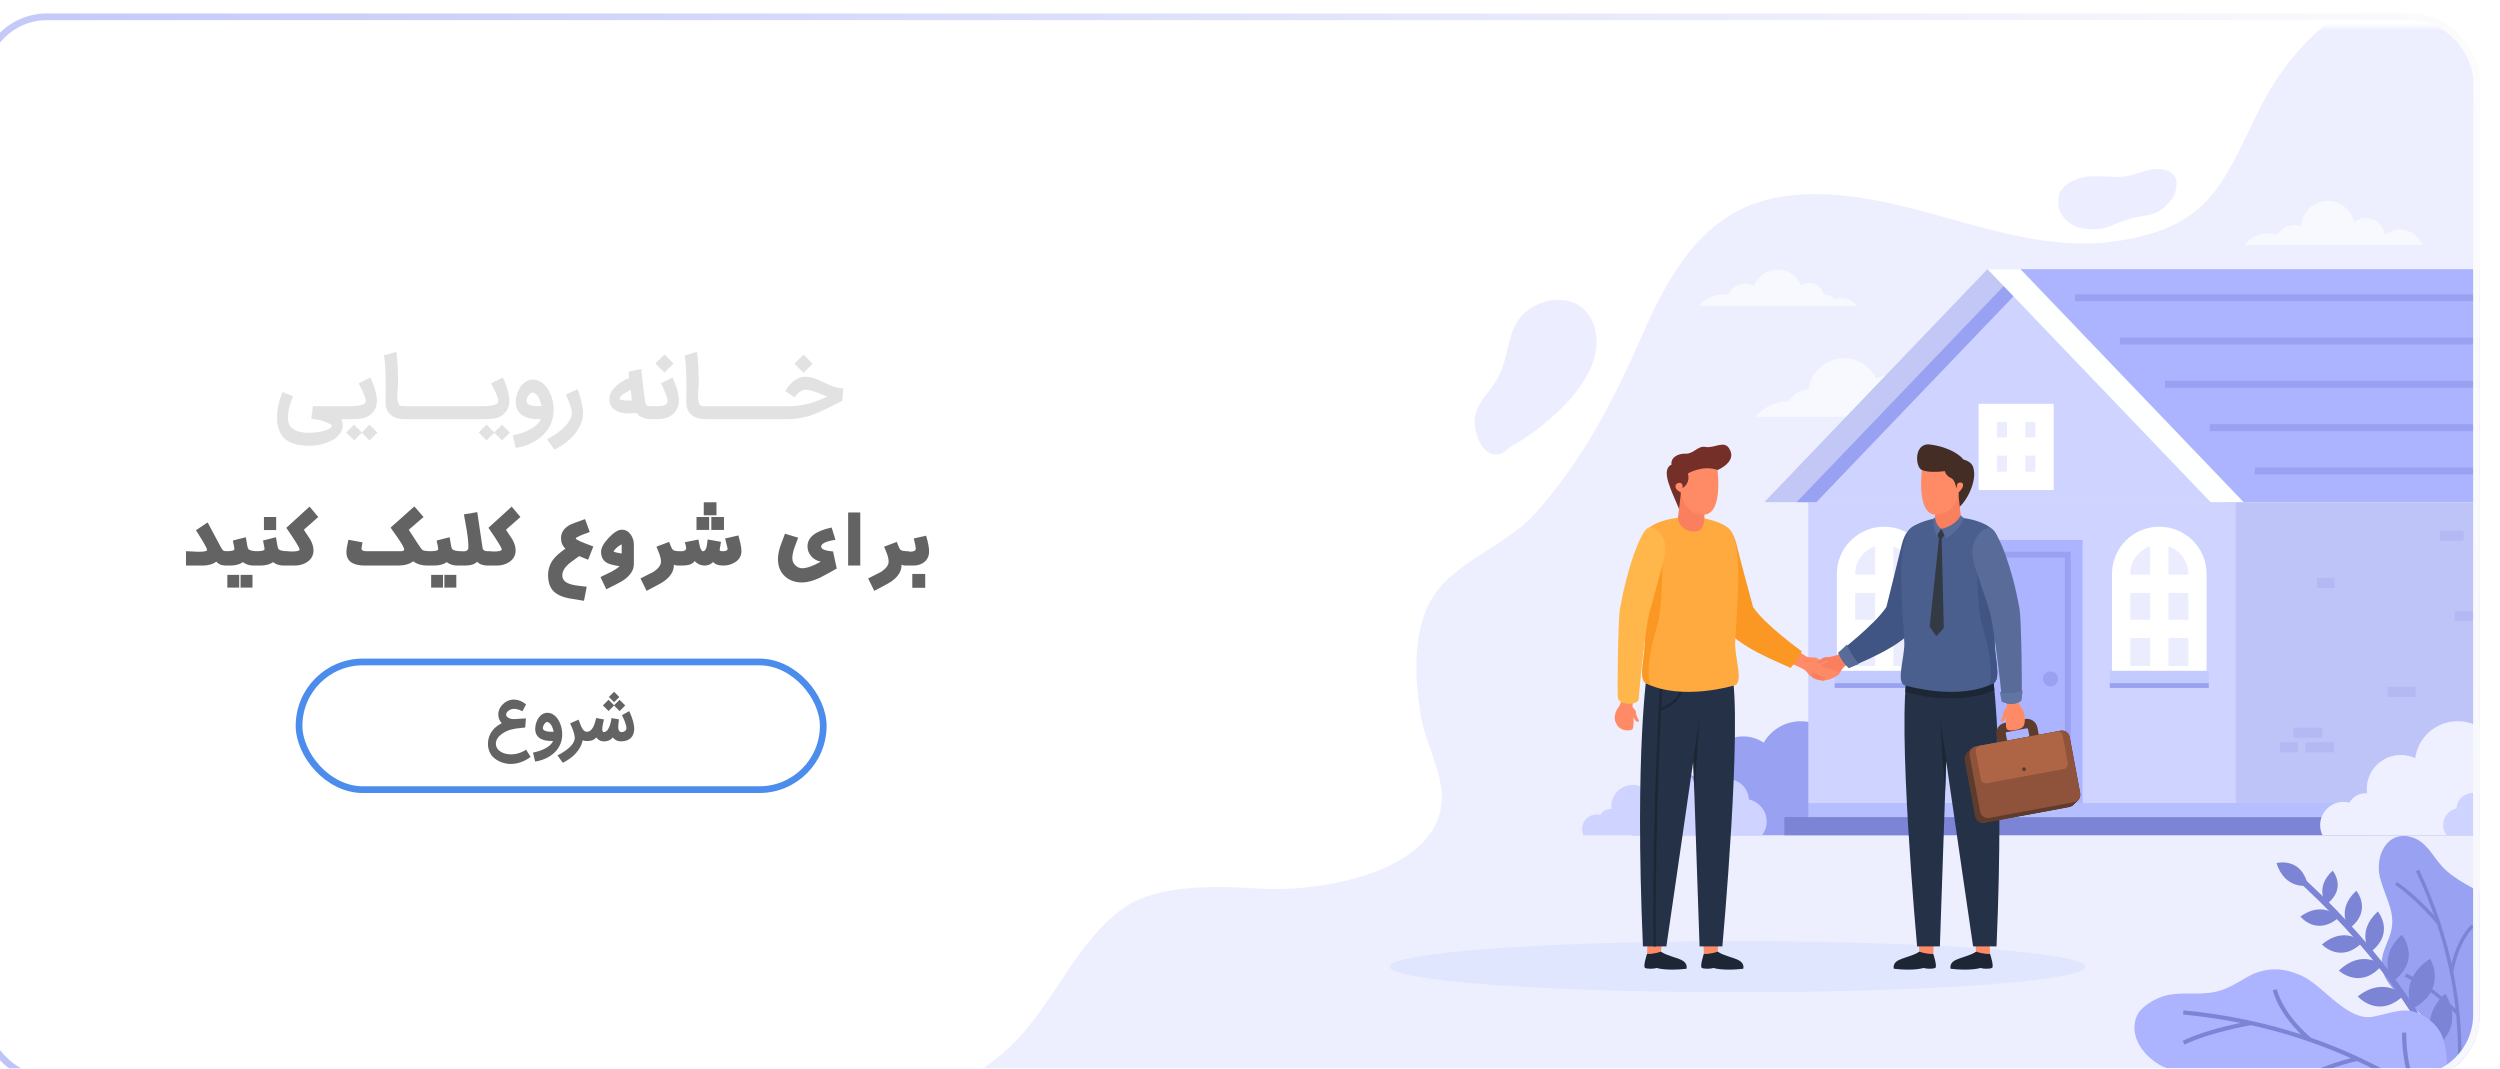 <svg width="372" height="159" viewBox="0 0 372 159" fill="none" xmlns="http://www.w3.org/2000/svg">
<g filter="url(#filter0_i_4261_40466)">
<g clip-path="url(#clip0_4261_40466)">
<rect width="372" height="159" rx="10" fill="white"/>
<path d="M49.052 64.334C48.675 64.334 48.285 64.312 47.883 64.267C47.486 64.226 47.1 64.147 46.727 64.03C46.358 63.912 46.013 63.745 45.692 63.53C45.372 63.319 45.102 63.044 44.883 62.703C44.676 62.374 44.515 62.013 44.402 61.619C44.288 61.225 44.231 60.785 44.231 60.298C44.231 59.941 44.245 59.602 44.274 59.282C44.306 58.957 44.355 58.636 44.42 58.32C44.485 58.004 44.568 57.683 44.67 57.358C44.775 57.034 44.901 56.689 45.047 56.324L46.611 56.975C46.494 57.267 46.392 57.531 46.307 57.766C46.226 58.001 46.157 58.217 46.1 58.411C46.043 58.602 45.999 58.779 45.966 58.941C45.934 59.103 45.909 59.259 45.893 59.41C45.877 59.556 45.867 59.702 45.863 59.848C45.859 59.99 45.856 60.14 45.856 60.298C45.856 60.603 45.905 60.866 46.003 61.09C46.1 61.313 46.232 61.501 46.398 61.656C46.565 61.81 46.755 61.936 46.97 62.033C47.19 62.135 47.417 62.212 47.652 62.264C47.888 62.317 48.125 62.354 48.364 62.374C48.608 62.394 48.837 62.404 49.052 62.404C49.158 62.404 49.314 62.396 49.521 62.38C49.728 62.368 49.953 62.343 50.197 62.307C50.444 62.275 50.696 62.23 50.951 62.173C51.211 62.116 51.446 62.045 51.657 61.96C51.868 61.879 52.041 61.781 52.175 61.668C52.309 61.558 52.376 61.428 52.376 61.278C52.376 61.262 52.341 61.234 52.272 61.193C52.207 61.153 52.116 61.104 51.998 61.047C51.885 60.994 51.751 60.933 51.596 60.864C51.446 60.799 51.284 60.733 51.11 60.663H51.116C50.921 60.603 50.716 60.55 50.501 60.505C50.29 60.465 50.081 60.428 49.874 60.396C49.841 60.392 49.799 60.386 49.746 60.377C49.697 60.369 49.647 60.359 49.594 60.347C49.541 60.339 49.488 60.329 49.436 60.316C49.387 60.308 49.346 60.3 49.314 60.292L49.563 58.442H54.445C54.575 58.442 54.699 58.466 54.816 58.515C54.934 58.563 55.036 58.633 55.121 58.722C55.21 58.807 55.281 58.908 55.334 59.026C55.387 59.144 55.413 59.27 55.413 59.404C55.413 59.537 55.387 59.663 55.334 59.781C55.281 59.899 55.21 60 55.121 60.085C55.036 60.175 54.934 60.243 54.816 60.292C54.699 60.341 54.575 60.365 54.445 60.365H53.77C53.855 60.528 53.916 60.69 53.952 60.852C53.993 61.019 54.015 61.161 54.019 61.278C53.999 61.66 53.901 61.999 53.727 62.295C53.556 62.595 53.335 62.859 53.063 63.086C52.792 63.313 52.483 63.506 52.138 63.664C51.793 63.823 51.44 63.95 51.079 64.048C50.718 64.149 50.361 64.222 50.008 64.267C49.659 64.312 49.34 64.334 49.052 64.334ZM59.161 62.368L57.992 63.543L56.836 62.386L55.691 63.53L54.511 62.356L55.679 61.181L56.836 62.337L57.98 61.193L59.161 62.368ZM53.275 59.404C53.275 59.27 53.301 59.144 53.354 59.026C53.403 58.908 53.47 58.807 53.555 58.722C53.64 58.633 53.742 58.563 53.859 58.515C53.977 58.466 54.103 58.442 54.237 58.442H54.912H55.205C55.387 58.442 55.588 58.434 55.807 58.417C56.026 58.401 56.237 58.375 56.44 58.338C56.643 58.302 56.826 58.253 56.988 58.192C57.154 58.127 57.276 58.046 57.353 57.949C57.398 57.88 57.42 57.786 57.42 57.669C57.42 57.494 57.377 57.287 57.292 57.048C57.211 56.808 57.114 56.565 57 56.317C56.886 56.07 56.769 55.833 56.647 55.605C56.529 55.378 56.434 55.189 56.361 55.039L58.096 54.187C58.222 54.406 58.343 54.666 58.461 54.966C58.579 55.262 58.684 55.569 58.778 55.885C58.871 56.198 58.946 56.506 59.003 56.81C59.06 57.111 59.088 57.373 59.088 57.596C59.088 58.005 59.015 58.381 58.869 58.722C58.698 59.103 58.465 59.42 58.169 59.671C57.873 59.919 57.517 60.101 57.104 60.219C56.982 60.252 56.83 60.278 56.647 60.298C56.465 60.319 56.28 60.333 56.093 60.341C55.907 60.353 55.73 60.359 55.564 60.359C55.397 60.363 55.267 60.365 55.174 60.365H54.291H54.237C54.103 60.365 53.977 60.341 53.859 60.292C53.742 60.243 53.64 60.175 53.555 60.085C53.47 60 53.403 59.899 53.354 59.781C53.301 59.663 53.275 59.537 53.275 59.404ZM63.219 60.365C62.719 60.365 62.291 60.302 61.934 60.176C61.577 60.055 61.269 59.866 61.009 59.61C60.847 59.448 60.721 59.278 60.632 59.099C60.547 58.921 60.484 58.746 60.443 58.576C60.407 58.401 60.384 58.237 60.376 58.083C60.372 57.928 60.37 57.797 60.37 57.687V57.596C60.374 57.446 60.378 57.23 60.382 56.95C60.39 56.666 60.394 56.334 60.394 55.952C60.394 55.571 60.392 55.151 60.388 54.692C60.384 54.234 60.372 53.777 60.352 53.323C60.335 52.864 60.309 52.424 60.273 52.002C60.24 51.58 60.193 51.212 60.133 50.9L61.953 50.346C62.005 50.614 62.048 50.93 62.08 51.296C62.113 51.657 62.139 52.036 62.16 52.434C62.184 52.832 62.2 53.231 62.208 53.633C62.22 54.035 62.228 54.408 62.233 54.753C62.237 55.057 62.224 55.356 62.196 55.648C62.172 55.936 62.151 56.22 62.135 56.5C62.119 56.776 62.119 57.046 62.135 57.31C62.155 57.569 62.212 57.823 62.306 58.07C62.342 58.164 62.387 58.235 62.44 58.283C62.496 58.332 62.561 58.369 62.634 58.393C62.707 58.413 62.786 58.425 62.872 58.43C62.961 58.434 63.058 58.436 63.164 58.436H63.219C63.349 58.436 63.472 58.462 63.59 58.515C63.708 58.568 63.809 58.639 63.894 58.728C63.984 58.813 64.055 58.914 64.107 59.032C64.16 59.15 64.186 59.274 64.186 59.404C64.186 59.537 64.16 59.663 64.107 59.781C64.055 59.899 63.984 60 63.894 60.085C63.809 60.175 63.708 60.243 63.59 60.292C63.472 60.341 63.349 60.365 63.219 60.365ZM62.217 59.404C62.217 59.27 62.243 59.144 62.296 59.026C62.349 58.908 62.422 58.807 62.515 58.722C62.604 58.636 62.71 58.57 62.832 58.521C62.949 58.468 63.075 58.442 63.209 58.442H68.736C68.866 58.442 68.99 58.468 69.107 58.521C69.225 58.57 69.326 58.636 69.412 58.722C69.501 58.807 69.572 58.908 69.625 59.026C69.677 59.144 69.704 59.27 69.704 59.404C69.704 59.537 69.677 59.663 69.625 59.781C69.572 59.899 69.501 60 69.412 60.085C69.326 60.175 69.225 60.243 69.107 60.292C68.99 60.341 68.866 60.365 68.736 60.365H63.203C63.073 60.365 62.949 60.341 62.832 60.292C62.71 60.243 62.604 60.175 62.515 60.085C62.422 60 62.349 59.899 62.296 59.781C62.243 59.663 62.217 59.537 62.217 59.404ZM67.74 59.404C67.74 59.27 67.767 59.144 67.819 59.026C67.872 58.908 67.945 58.807 68.038 58.722C68.128 58.636 68.233 58.57 68.355 58.521C68.473 58.468 68.599 58.442 68.732 58.442H74.259C74.389 58.442 74.513 58.468 74.631 58.521C74.748 58.57 74.85 58.636 74.935 58.722C75.024 58.807 75.095 58.908 75.148 59.026C75.201 59.144 75.227 59.27 75.227 59.404C75.227 59.537 75.201 59.663 75.148 59.781C75.095 59.899 75.024 60 74.935 60.085C74.85 60.175 74.748 60.243 74.631 60.292C74.513 60.341 74.389 60.365 74.259 60.365H68.726C68.597 60.365 68.473 60.341 68.355 60.292C68.233 60.243 68.128 60.175 68.038 60.085C67.945 60 67.872 59.899 67.819 59.781C67.767 59.663 67.74 59.537 67.74 59.404ZM78.876 62.368L77.707 63.543L76.551 62.386L75.406 63.53L74.225 62.356L75.394 61.181L76.551 62.337L77.695 61.193L78.876 62.368ZM72.99 59.404C72.99 59.27 73.016 59.144 73.069 59.026C73.118 58.908 73.185 58.807 73.27 58.722C73.355 58.633 73.456 58.563 73.574 58.515C73.692 58.466 73.818 58.442 73.951 58.442H74.627H74.919C75.102 58.442 75.303 58.434 75.522 58.417C75.741 58.401 75.952 58.375 76.155 58.338C76.358 58.302 76.54 58.253 76.703 58.192C76.869 58.127 76.991 58.046 77.068 57.949C77.113 57.88 77.135 57.786 77.135 57.669C77.135 57.494 77.092 57.287 77.007 57.048C76.926 56.808 76.829 56.565 76.715 56.317C76.601 56.07 76.484 55.833 76.362 55.605C76.244 55.378 76.149 55.189 76.076 55.039L77.811 54.187C77.936 54.406 78.058 54.666 78.176 54.966C78.293 55.262 78.399 55.569 78.492 55.885C78.586 56.198 78.661 56.506 78.718 56.81C78.774 57.111 78.803 57.373 78.803 57.596C78.803 58.005 78.73 58.381 78.584 58.722C78.413 59.103 78.18 59.42 77.884 59.671C77.588 59.919 77.232 60.101 76.819 60.219C76.697 60.252 76.545 60.278 76.362 60.298C76.179 60.319 75.995 60.333 75.808 60.341C75.621 60.353 75.445 60.359 75.278 60.359C75.112 60.363 74.982 60.365 74.889 60.365H74.006H73.951C73.818 60.365 73.692 60.341 73.574 60.292C73.456 60.243 73.355 60.175 73.27 60.085C73.185 60 73.118 59.899 73.069 59.781C73.016 59.663 72.99 59.537 72.99 59.404ZM82.276 56.409C82.191 56.392 82.094 56.423 81.984 56.5C81.878 56.573 81.777 56.675 81.68 56.804C81.586 56.93 81.507 57.07 81.442 57.224C81.381 57.379 81.351 57.527 81.351 57.669C81.351 57.803 81.389 57.914 81.466 58.004C81.544 58.093 81.641 58.166 81.759 58.223C81.88 58.279 82.012 58.322 82.154 58.35C82.3 58.379 82.44 58.399 82.574 58.411H82.568C82.674 58.419 82.793 58.425 82.927 58.43C83.065 58.43 83.199 58.43 83.329 58.43C83.37 58.43 83.4 58.432 83.42 58.436C83.445 58.436 83.465 58.436 83.481 58.436C83.498 58.436 83.514 58.436 83.53 58.436C83.55 58.436 83.579 58.434 83.615 58.43C83.554 58.178 83.481 57.939 83.396 57.711C83.315 57.48 83.22 57.273 83.11 57.09C83 56.908 82.877 56.758 82.739 56.64C82.601 56.518 82.447 56.441 82.276 56.409ZM79.293 62.782C79.866 62.668 80.387 62.524 80.858 62.35C81.329 62.179 81.74 61.986 82.094 61.771C82.451 61.56 82.745 61.335 82.976 61.096C83.212 60.856 83.378 60.613 83.475 60.365C83.301 60.365 83.116 60.361 82.921 60.353C82.727 60.349 82.566 60.343 82.44 60.335C81.97 60.294 81.54 60.189 81.15 60.018C80.76 59.852 80.45 59.625 80.219 59.337C80.048 59.117 79.927 58.88 79.853 58.624C79.784 58.369 79.75 58.099 79.75 57.815C79.75 57.596 79.77 57.377 79.811 57.157C79.852 56.934 79.908 56.719 79.981 56.512C80.054 56.301 80.14 56.102 80.237 55.916C80.338 55.729 80.446 55.559 80.56 55.404C80.803 55.1 81.069 54.871 81.357 54.717C81.649 54.558 81.956 54.479 82.276 54.479C82.962 54.479 83.581 54.779 84.133 55.38C84.327 55.599 84.502 55.845 84.656 56.117C84.81 56.388 84.94 56.679 85.046 56.987C85.155 57.291 85.238 57.612 85.295 57.949C85.352 58.281 85.38 58.62 85.38 58.965C85.38 59.071 85.376 59.176 85.368 59.282C85.364 59.387 85.358 59.487 85.35 59.58C85.301 60.055 85.194 60.499 85.027 60.913C84.865 61.331 84.654 61.715 84.394 62.063C84.139 62.416 83.84 62.735 83.5 63.019C83.159 63.307 82.787 63.559 82.386 63.774C81.988 63.993 81.566 64.176 81.12 64.322C80.673 64.468 80.215 64.577 79.744 64.65L79.293 62.782ZM88.961 55.904C89.115 56.342 89.249 56.77 89.362 57.188C89.411 57.37 89.46 57.561 89.508 57.76C89.557 57.955 89.6 58.152 89.636 58.35C89.677 58.545 89.709 58.738 89.734 58.929C89.758 59.115 89.77 59.29 89.77 59.452C89.77 59.834 89.717 60.205 89.612 60.566C89.51 60.931 89.364 61.284 89.174 61.625C88.987 61.966 88.764 62.293 88.504 62.605C88.244 62.922 87.956 63.218 87.64 63.494C87.323 63.77 86.984 64.025 86.623 64.261C86.262 64.5 85.889 64.715 85.503 64.906L84.395 63.366C84.688 63.22 84.984 63.054 85.284 62.867C85.58 62.684 85.864 62.487 86.136 62.276C86.412 62.066 86.668 61.844 86.903 61.613C87.143 61.382 87.35 61.146 87.524 60.907C87.703 60.667 87.843 60.424 87.944 60.176C88.046 59.933 88.096 59.694 88.096 59.458C88.096 59.288 88.072 59.103 88.023 58.904C87.979 58.706 87.916 58.492 87.835 58.265C87.757 58.034 87.664 57.79 87.555 57.535C87.445 57.275 87.327 56.999 87.201 56.707L88.961 55.904ZM96.544 59.513C95.968 59.513 95.472 59.436 95.058 59.282C94.645 59.123 94.316 58.902 94.072 58.618C93.93 58.436 93.827 58.239 93.762 58.028C93.701 57.813 93.671 57.608 93.671 57.413C93.671 57.243 93.685 57.088 93.713 56.95C93.742 56.812 93.776 56.695 93.817 56.597C93.979 56.257 94.178 55.958 94.413 55.703C94.653 55.447 94.9 55.226 95.156 55.039C95.416 54.848 95.671 54.69 95.923 54.564C96.178 54.439 96.406 54.335 96.605 54.254C96.597 54.161 96.588 54.065 96.58 53.968C96.576 53.87 96.57 53.777 96.562 53.688L96.532 53.304L98.431 52.897C98.435 52.933 98.443 53.018 98.455 53.152C98.471 53.286 98.487 53.446 98.504 53.633C98.524 53.816 98.544 54.013 98.565 54.224C98.589 54.43 98.609 54.625 98.626 54.808C98.646 54.99 98.662 55.149 98.674 55.283C98.69 55.416 98.701 55.498 98.705 55.526C98.766 56.025 98.816 56.435 98.857 56.756C98.901 57.076 98.938 57.332 98.966 57.523C98.999 57.709 99.025 57.845 99.046 57.93C99.066 58.012 99.082 58.066 99.094 58.095C99.155 58.225 99.246 58.316 99.368 58.369C99.494 58.417 99.66 58.442 99.867 58.442C99.997 58.442 100.121 58.466 100.239 58.515C100.356 58.563 100.458 58.633 100.543 58.722C100.632 58.807 100.703 58.908 100.756 59.026C100.809 59.144 100.835 59.27 100.835 59.404C100.835 59.537 100.809 59.663 100.756 59.781C100.703 59.899 100.632 60 100.543 60.085C100.458 60.17 100.356 60.237 100.239 60.286C100.121 60.339 99.997 60.365 99.867 60.365C99.782 60.365 99.687 60.361 99.581 60.353C99.476 60.349 99.364 60.337 99.246 60.316C99.133 60.3 99.013 60.274 98.887 60.237C98.766 60.205 98.644 60.16 98.522 60.103C98.352 60.022 98.201 59.931 98.072 59.83C97.946 59.724 97.824 59.592 97.706 59.434C97.499 59.462 97.299 59.483 97.104 59.495C96.913 59.507 96.726 59.513 96.544 59.513ZM96.507 57.602C96.592 57.602 96.68 57.6 96.769 57.596C96.862 57.587 96.952 57.579 97.037 57.571C97.016 57.433 96.994 57.279 96.97 57.109C96.95 56.938 96.929 56.756 96.909 56.561L96.848 56.001C96.694 56.078 96.521 56.171 96.331 56.281C96.14 56.386 95.959 56.5 95.789 56.622C95.623 56.739 95.483 56.861 95.369 56.987C95.255 57.109 95.198 57.222 95.198 57.328C95.198 57.381 95.243 57.425 95.332 57.462C95.426 57.494 95.539 57.523 95.673 57.547C95.807 57.567 95.949 57.581 96.099 57.59C96.249 57.598 96.385 57.602 96.507 57.602ZM98.859 59.404C98.859 59.27 98.885 59.144 98.938 59.026C98.987 58.908 99.054 58.807 99.139 58.722C99.224 58.633 99.326 58.563 99.443 58.515C99.561 58.466 99.687 58.442 99.821 58.442H100.448H100.722C100.872 58.442 101.028 58.436 101.19 58.423C101.357 58.411 101.511 58.387 101.653 58.35C101.799 58.314 101.927 58.263 102.036 58.198C102.15 58.133 102.231 58.046 102.28 57.937C102.312 57.864 102.328 57.754 102.328 57.608C102.328 57.51 102.3 57.364 102.243 57.17C102.186 56.975 102.111 56.76 102.018 56.524C101.925 56.285 101.819 56.035 101.702 55.776C101.584 55.516 101.464 55.27 101.342 55.039L103.083 54.175C103.197 54.43 103.308 54.702 103.418 54.99C103.532 55.279 103.633 55.571 103.722 55.867C103.812 56.163 103.883 56.459 103.935 56.756C103.992 57.048 104.021 57.328 104.021 57.596C104.021 58.005 103.948 58.381 103.802 58.722C103.631 59.103 103.398 59.42 103.102 59.671C102.805 59.919 102.45 60.101 102.036 60.219C101.793 60.288 101.56 60.329 101.336 60.341C101.113 60.357 100.904 60.365 100.709 60.365H99.876H99.821C99.687 60.365 99.561 60.341 99.443 60.292C99.326 60.243 99.224 60.175 99.139 60.085C99.054 60 98.987 59.899 98.938 59.781C98.885 59.663 98.859 59.537 98.859 59.404ZM101.872 50.736L103.223 52.087L101.872 53.438L100.521 52.087L101.872 50.736ZM107.967 60.365C107.468 60.365 107.039 60.302 106.682 60.176C106.325 60.055 106.017 59.866 105.757 59.61C105.595 59.448 105.469 59.278 105.38 59.099C105.295 58.921 105.232 58.746 105.191 58.576C105.155 58.401 105.132 58.237 105.124 58.083C105.12 57.928 105.118 57.797 105.118 57.687V57.596C105.122 57.446 105.126 57.23 105.13 56.95C105.138 56.666 105.142 56.334 105.142 55.952C105.142 55.571 105.14 55.151 105.136 54.692C105.132 54.234 105.12 53.777 105.1 53.323C105.083 52.864 105.057 52.424 105.021 52.002C104.988 51.58 104.941 51.212 104.881 50.9L106.701 50.346C106.753 50.614 106.796 50.93 106.828 51.296C106.861 51.657 106.887 52.036 106.908 52.434C106.932 52.832 106.948 53.231 106.956 53.633C106.968 54.035 106.977 54.408 106.981 54.753C106.985 55.057 106.972 55.356 106.944 55.648C106.92 55.936 106.899 56.22 106.883 56.5C106.867 56.776 106.867 57.046 106.883 57.31C106.903 57.569 106.96 57.823 107.054 58.07C107.09 58.164 107.135 58.235 107.188 58.283C107.244 58.332 107.309 58.369 107.382 58.393C107.455 58.413 107.535 58.425 107.62 58.43C107.709 58.434 107.806 58.436 107.912 58.436H107.967C108.097 58.436 108.22 58.462 108.338 58.515C108.456 58.568 108.557 58.639 108.642 58.728C108.732 58.813 108.803 58.914 108.855 59.032C108.908 59.15 108.935 59.274 108.935 59.404C108.935 59.537 108.908 59.663 108.855 59.781C108.803 59.899 108.732 60 108.642 60.085C108.557 60.175 108.456 60.243 108.338 60.292C108.22 60.341 108.097 60.365 107.967 60.365ZM106.965 59.404C106.965 59.27 106.991 59.144 107.044 59.026C107.097 58.908 107.17 58.807 107.263 58.722C107.352 58.636 107.458 58.57 107.58 58.521C107.697 58.468 107.823 58.442 107.957 58.442H113.484C113.614 58.442 113.738 58.468 113.855 58.521C113.973 58.57 114.074 58.636 114.16 58.722C114.249 58.807 114.32 58.908 114.373 59.026C114.425 59.144 114.452 59.27 114.452 59.404C114.452 59.537 114.425 59.663 114.373 59.781C114.32 59.899 114.249 60 114.16 60.085C114.074 60.175 113.973 60.243 113.855 60.292C113.738 60.341 113.614 60.365 113.484 60.365H107.951C107.821 60.365 107.697 60.341 107.58 60.292C107.458 60.243 107.352 60.175 107.263 60.085C107.17 60 107.097 59.899 107.044 59.781C106.991 59.663 106.965 59.537 106.965 59.404ZM112.488 59.404C112.488 59.27 112.515 59.144 112.567 59.026C112.62 58.908 112.693 58.807 112.787 58.722C112.876 58.636 112.981 58.57 113.103 58.521C113.221 58.468 113.347 58.442 113.48 58.442H119.007C119.137 58.442 119.261 58.468 119.379 58.521C119.496 58.57 119.598 58.636 119.683 58.722C119.772 58.807 119.843 58.908 119.896 59.026C119.949 59.144 119.975 59.27 119.975 59.404C119.975 59.537 119.949 59.663 119.896 59.781C119.843 59.899 119.772 60 119.683 60.085C119.598 60.175 119.496 60.243 119.379 60.292C119.261 60.341 119.137 60.365 119.007 60.365H113.474C113.345 60.365 113.221 60.341 113.103 60.292C112.981 60.243 112.876 60.175 112.787 60.085C112.693 60 112.62 59.899 112.567 59.781C112.515 59.663 112.488 59.537 112.488 59.404ZM118.024 59.404C118.024 59.27 118.05 59.144 118.103 59.026C118.152 58.908 118.221 58.807 118.31 58.722C118.395 58.633 118.499 58.563 118.62 58.515C118.738 58.466 118.864 58.442 118.998 58.442H120.167C120.824 58.442 121.427 58.403 121.974 58.326C122.526 58.245 123.042 58.137 123.52 58.004C123.999 57.87 124.452 57.715 124.878 57.541C125.308 57.362 125.73 57.178 126.144 56.987C125.868 56.91 125.59 56.815 125.31 56.701C125.034 56.587 124.756 56.478 124.476 56.372C124.2 56.267 123.924 56.177 123.648 56.104C123.372 56.027 123.098 55.989 122.827 55.989C122.64 55.989 122.457 56.039 122.279 56.141C122.1 56.242 121.938 56.358 121.792 56.488C121.646 56.618 121.522 56.745 121.42 56.871C121.323 56.993 121.262 57.076 121.238 57.121L119.832 56.214C119.986 55.942 120.169 55.676 120.38 55.416C120.591 55.157 120.822 54.928 121.073 54.729C121.329 54.526 121.603 54.364 121.895 54.242C122.191 54.12 122.502 54.059 122.827 54.059C123.066 54.059 123.305 54.086 123.545 54.138C123.784 54.187 124.022 54.252 124.257 54.333C124.496 54.414 124.732 54.508 124.963 54.613C125.194 54.715 125.424 54.818 125.651 54.923C125.87 55.025 126.087 55.126 126.302 55.228C126.521 55.325 126.747 55.416 126.978 55.502C127.209 55.583 127.449 55.65 127.696 55.703C127.944 55.755 128.205 55.784 128.481 55.788L128.329 57.657L127.465 58.07C127.112 58.241 126.761 58.417 126.412 58.6C126.063 58.779 125.706 58.953 125.34 59.123C124.979 59.29 124.606 59.45 124.22 59.604C123.839 59.755 123.437 59.886 123.015 60C122.593 60.11 122.147 60.197 121.676 60.262C121.205 60.331 120.702 60.365 120.167 60.365H119.047H118.998C118.864 60.365 118.738 60.339 118.62 60.286C118.499 60.237 118.395 60.17 118.31 60.085C118.221 60 118.152 59.899 118.103 59.781C118.05 59.663 118.024 59.537 118.024 59.404ZM122.571 50.766L123.922 52.117L122.571 53.469L121.22 52.117L122.571 50.766Z" fill="#E2E2E2"/>
<path d="M35.18 81.57C34.664 81.961 33.992 82.156 33.164 82.156H30.672V80.016C31.583 80.073 32.19 80.102 32.492 80.102C33.372 80.102 33.812 80.016 33.812 79.844C33.812 79.667 33.573 79.182 33.094 78.391C32.781 77.891 32.469 77.393 32.156 76.898L33.898 75.734L35.781 79.266C35.979 79.641 36.133 79.862 36.242 79.93C36.352 79.997 36.607 80.029 37.008 80.023V82.156C36.518 82.156 36.172 82.13 35.969 82.078C35.688 82 35.425 81.831 35.18 81.57ZM40.758 82.156C40.112 82.156 39.575 81.987 39.148 81.648C38.68 81.987 38.023 82.156 37.18 82.156H36.383V80.016C37.383 80.047 37.883 79.94 37.883 79.695C37.883 79.596 37.805 79.174 37.648 78.43L39.578 77.938C39.594 78.026 39.659 78.409 39.773 79.086C39.82 79.362 39.875 79.555 39.938 79.664C40.083 79.904 40.583 80.023 41.438 80.023V82.156H40.758ZM38.797 85.438V83.539H40.57V85.438H38.797ZM36.828 85.438V83.539H38.594V85.438H36.828ZM42.273 76.875V74.93H44.094V76.875H42.273ZM45.242 82.156C44.596 82.156 44.06 81.987 43.633 81.648C43.164 81.987 42.508 82.156 41.664 82.156H40.867V80.016C41.867 80.047 42.367 79.94 42.367 79.695C42.367 79.596 42.289 79.174 42.133 78.43L44.062 77.938C44.078 78.026 44.143 78.409 44.258 79.086C44.305 79.362 44.359 79.555 44.422 79.664C44.568 79.904 45.068 80.023 45.922 80.023V82.156H45.242ZM48.211 76.828C48.779 77.662 49.094 78.135 49.156 78.25C49.484 78.838 49.648 79.385 49.648 79.891C49.648 80.635 49.328 81.219 48.688 81.641C48.156 81.984 47.534 82.156 46.82 82.156H45.32V80.016C45.852 80.047 46.221 80.062 46.43 80.062C47.195 80.062 47.578 79.956 47.578 79.742C47.578 79.513 46.919 78.445 45.602 76.539L49.062 73.383L50.359 74.93L48.211 76.828ZM66.578 82.156C65.755 82.156 65.055 81.945 64.477 81.523C63.94 81.945 63.172 82.156 62.172 82.156H57.32C55.471 82.156 54.547 81.49 54.547 80.156C54.547 79.771 54.646 79.156 54.844 78.312L56.938 78.703C56.839 79.24 56.789 79.539 56.789 79.602C56.789 79.883 57.044 80.023 57.555 80.023H62.602C62.966 80.023 63.148 79.935 63.148 79.758C63.148 79.555 62.854 79.016 62.266 78.141C61.88 77.599 61.497 77.055 61.117 76.508L64.656 73.352L66.023 74.93L63.828 76.828L64.992 78.633C65.456 79.357 65.755 79.763 65.891 79.852C66.068 79.966 66.542 80.023 67.312 80.023V82.156H66.578ZM71.086 82.156C70.44 82.156 69.904 81.987 69.477 81.648C69.008 81.987 68.352 82.156 67.508 82.156H66.711V80.016C67.711 80.047 68.211 79.94 68.211 79.695C68.211 79.596 68.133 79.174 67.977 78.43L69.906 77.938C69.922 78.026 69.987 78.409 70.102 79.086C70.148 79.362 70.203 79.555 70.266 79.664C70.412 79.904 70.912 80.023 71.766 80.023V82.156H71.086ZM69.125 85.438V83.539H70.898V85.438H69.125ZM67.156 85.438V83.539H68.922V85.438H67.156ZM75.648 82.156C74.878 82.156 74.328 81.963 74 81.578C73.651 81.963 73.047 82.156 72.188 82.156H71.195V80.016L71.922 80.039C72.438 80.055 72.695 79.854 72.695 79.438C72.695 78.75 72.617 77.93 72.461 76.977C72.315 76.164 72.172 75.352 72.031 74.539L74.016 74.203L74.812 79.547C74.849 79.781 74.997 79.93 75.258 79.992C75.378 80.018 75.641 80.029 76.047 80.023V82.156H75.648ZM78.289 76.828C78.857 77.662 79.172 78.135 79.234 78.25C79.562 78.838 79.727 79.385 79.727 79.891C79.727 80.635 79.406 81.219 78.766 81.641C78.234 81.984 77.612 82.156 76.898 82.156H75.398V80.016C75.93 80.047 76.299 80.062 76.508 80.062C77.273 80.062 77.656 79.956 77.656 79.742C77.656 79.513 76.997 78.445 75.68 76.539L79.141 73.383L80.438 74.93L78.289 76.828ZM90.516 81.289L89.188 80.75C88.255 81.417 87.721 81.812 87.586 81.938C86.977 82.49 86.672 83.049 86.672 83.617C86.672 84.159 86.971 84.557 87.57 84.812C87.909 84.963 88.422 85.081 89.109 85.164C89.365 85.185 89.763 85.232 90.305 85.305L89.898 87.398C89.091 87.268 88.284 87.135 87.477 87C86.56 86.792 85.875 86.469 85.422 86.031C84.844 85.469 84.555 84.659 84.555 83.602C84.555 82.706 84.812 81.919 85.328 81.242C85.688 80.763 86.287 80.232 87.125 79.648C86.693 79.221 86.477 78.698 86.477 78.078C86.477 77.255 86.906 76.602 87.766 76.117C88.005 75.982 88.768 75.69 90.055 75.242L90.758 77.164C89.367 77.654 88.672 77.974 88.672 78.125C88.672 78.292 89.544 78.688 91.289 79.312L90.516 81.289ZM95.82 84.305C95.497 84.534 94.63 84.995 93.219 85.688L92.352 83.867C92.846 83.628 93.338 83.388 93.828 83.148C94.448 82.826 94.904 82.526 95.195 82.25C94.299 82.115 93.685 81.956 93.352 81.773C92.742 81.44 92.438 80.88 92.438 80.094C92.438 79.521 92.815 78.833 93.57 78.031C94.331 77.224 94.982 76.82 95.523 76.82C96.07 76.82 96.516 77.062 96.859 77.547C97.167 77.984 97.32 78.492 97.32 79.07V81.922C97.32 82.807 96.82 83.602 95.82 84.305ZM95.508 79.219C95.508 79.068 95.503 78.992 95.492 78.992C94.935 79.305 94.534 79.656 94.289 80.047C94.451 80.167 94.857 80.273 95.508 80.367V79.219ZM103.93 82.156C103.654 82.162 103.435 82.115 103.273 82.016V82.078C103.284 82.974 102.794 83.779 101.805 84.492C101.544 84.685 100.682 85.162 99.219 85.922L98.305 84.07C99.518 83.456 100.141 83.141 100.172 83.125C100.958 82.625 101.352 82.107 101.352 81.57C101.352 81.242 101.273 80.862 101.117 80.43C100.971 80.07 100.826 79.708 100.68 79.344L102.57 78.633C102.648 78.836 102.727 79.042 102.805 79.25C102.924 79.542 103.034 79.732 103.133 79.82C103.284 79.961 103.688 80.029 104.344 80.023V82.156H103.93ZM107.719 74.672V72.742H109.609V74.672H107.719ZM108.844 76.859V74.93H110.727V76.859H108.844ZM106.641 76.859V74.93H108.523V76.859H106.641ZM110.633 82.156C109.904 82.156 109.401 81.979 109.125 81.625C108.766 81.979 108.339 82.156 107.844 82.156C107.276 82.156 106.786 81.935 106.375 81.492C106.161 81.789 105.831 81.984 105.383 82.078C105.138 82.13 104.745 82.156 104.203 82.156H103.742V80.016C104.164 80.031 104.432 80.031 104.547 80.016C104.917 79.969 105.102 79.826 105.102 79.586C105.102 79.404 105.036 79.102 104.906 78.68L106.922 78.281C106.99 78.609 107.057 78.94 107.125 79.273C107.26 79.773 107.424 80.023 107.617 80.023C107.862 80.023 108.042 79.781 108.156 79.297C108.167 79.255 108.216 78.912 108.305 78.266L110.281 78.625L110.078 79.859C110.13 79.969 110.294 80.023 110.57 80.023C111.039 80.023 111.273 79.896 111.273 79.641C111.273 79.63 111.148 79.125 110.898 78.125L112.875 77.672C112.974 78.057 113.073 78.445 113.172 78.836C113.276 79.289 113.328 79.682 113.328 80.016C113.328 80.698 113.021 81.24 112.406 81.641C111.885 81.984 111.294 82.156 110.633 82.156ZM125 83.969C123.979 84.438 123.099 84.672 122.359 84.672C121.312 84.672 120.458 84.367 119.797 83.758C119.104 83.122 118.758 82.266 118.758 81.188C118.758 80.625 118.878 79.982 119.117 79.258C119.346 78.643 119.576 78.029 119.805 77.414L121.766 78.008C121.578 78.508 121.391 79.008 121.203 79.508C121 80.117 120.898 80.638 120.898 81.07C120.898 81.466 121.044 81.812 121.336 82.109C121.633 82.406 121.974 82.555 122.359 82.555C123.036 82.555 123.961 82.229 125.133 81.578C124.581 81.469 124.12 81.213 123.75 80.812C123.354 80.38 123.156 79.875 123.156 79.297C123.156 77.938 124.354 77.003 126.75 76.492L127.312 78.32C125.896 78.544 125.188 78.885 125.188 79.344C125.188 79.713 125.779 79.953 126.961 80.062L127.508 82.594C126.956 82.922 126.12 83.38 125 83.969ZM129.203 82.156V74.258H131.008V82.156H129.203ZM137.805 82.156C137.529 82.162 137.31 82.115 137.148 82.016V82.078C137.159 82.974 136.669 83.779 135.68 84.492C135.419 84.685 134.557 85.162 133.094 85.922L132.18 84.07C133.393 83.456 134.016 83.141 134.047 83.125C134.833 82.625 135.227 82.107 135.227 81.57C135.227 81.242 135.148 80.862 134.992 80.43C134.846 80.07 134.701 79.708 134.555 79.344L136.445 78.633C136.523 78.836 136.602 79.042 136.68 79.25C136.799 79.542 136.909 79.732 137.008 79.82C137.159 79.961 137.562 80.029 138.219 80.023V82.156H137.805ZM138.883 82.156H137.617V80C137.945 80.057 138.224 80.086 138.453 80.086C139 80.086 139.273 79.93 139.273 79.617C139.273 79.451 139.172 78.953 138.969 78.125L140.805 77.711C141.102 78.721 141.25 79.495 141.25 80.031C141.25 80.734 141 81.279 140.5 81.664C140.073 81.992 139.534 82.156 138.883 82.156ZM138.75 85.469V83.398H140.672V85.469H138.75Z" fill="#636363"/>
<g filter="url(#filter1_d_4261_40466)">
<rect x="47" y="95" width="79" height="20" rx="10" fill="white"/>
<rect x="47.5" y="95.5" width="78" height="19" rx="9.5" stroke="#4C8CED"/>
</g>
<path d="M79.011 111.678C78.788 111.678 78.556 111.657 78.316 111.613C78.078 111.572 77.842 111.507 77.607 111.417C77.372 111.33 77.143 111.217 76.92 111.078C76.7 110.942 76.497 110.778 76.311 110.587C76.076 110.332 75.9 110.039 75.781 109.709C75.665 109.381 75.607 109.03 75.607 108.657C75.607 108.297 75.663 107.952 75.776 107.622C75.892 107.291 76.063 106.981 76.289 106.691C76.472 106.457 76.679 106.252 76.911 106.078C77.146 105.904 77.395 105.748 77.659 105.609C77.587 105.536 77.518 105.454 77.455 105.361C77.394 105.268 77.34 105.167 77.294 105.057C77.247 104.943 77.21 104.82 77.181 104.687C77.155 104.554 77.142 104.409 77.142 104.252C77.144 104.072 77.175 103.897 77.233 103.726C77.291 103.552 77.369 103.387 77.468 103.23C77.566 103.074 77.682 102.929 77.816 102.796C77.952 102.662 78.098 102.546 78.255 102.448C78.414 102.346 78.581 102.267 78.755 102.209C78.931 102.148 79.11 102.113 79.289 102.104C79.492 102.096 79.681 102.106 79.855 102.135C80.028 102.161 80.194 102.204 80.35 102.265C80.51 102.323 80.665 102.399 80.816 102.491C80.966 102.581 81.12 102.686 81.276 102.804L80.737 103.835C80.601 103.762 80.457 103.697 80.307 103.639C80.176 103.59 80.028 103.548 79.863 103.513C79.701 103.478 79.533 103.468 79.359 103.483C79.249 103.491 79.133 103.519 79.011 103.565C78.889 103.612 78.776 103.672 78.672 103.748C78.571 103.823 78.485 103.912 78.415 104.013C78.349 104.114 78.316 104.225 78.316 104.343C78.316 104.445 78.35 104.539 78.42 104.626C78.492 104.71 78.588 104.783 78.707 104.843C78.826 104.901 78.963 104.945 79.12 104.974C79.279 105.003 79.446 105.012 79.62 105L81.255 104.891L81.15 106.252C80.921 106.281 80.689 106.306 80.455 106.326C80.22 106.346 79.981 106.375 79.737 106.413C79.497 106.451 79.253 106.503 79.007 106.57C78.763 106.636 78.517 106.73 78.268 106.852C78.201 106.884 78.118 106.928 78.02 106.983C77.921 107.038 77.817 107.104 77.707 107.183C77.597 107.261 77.487 107.351 77.376 107.452C77.266 107.554 77.168 107.665 77.081 107.787C76.994 107.909 76.923 108.042 76.868 108.187C76.813 108.335 76.785 108.491 76.785 108.657C76.785 108.833 76.816 108.996 76.876 109.143C76.937 109.291 77.021 109.423 77.129 109.539C77.236 109.658 77.362 109.762 77.507 109.852C77.652 109.942 77.807 110.016 77.972 110.074C78.137 110.135 78.31 110.18 78.489 110.209C78.669 110.238 78.849 110.252 79.028 110.252C79.2 110.252 79.379 110.239 79.568 110.213C79.756 110.187 79.946 110.145 80.137 110.087C80.331 110.032 80.524 109.959 80.716 109.87C80.91 109.783 81.097 109.675 81.276 109.548L81.955 110.609C81.728 110.8 81.487 110.962 81.228 111.096C80.974 111.232 80.717 111.343 80.459 111.43C80.201 111.517 79.947 111.58 79.698 111.617C79.449 111.658 79.22 111.678 79.011 111.678ZM84.441 105.435C84.38 105.423 84.31 105.445 84.232 105.5C84.157 105.552 84.084 105.625 84.015 105.717C83.948 105.807 83.891 105.907 83.845 106.017C83.802 106.128 83.78 106.233 83.78 106.335C83.78 106.43 83.807 106.51 83.862 106.574C83.918 106.638 83.987 106.69 84.071 106.73C84.158 106.771 84.252 106.801 84.354 106.822C84.458 106.842 84.558 106.857 84.654 106.865H84.649C84.725 106.871 84.81 106.875 84.906 106.878C85.004 106.878 85.1 106.878 85.193 106.878C85.222 106.878 85.243 106.88 85.258 106.883C85.275 106.883 85.29 106.883 85.302 106.883C85.313 106.883 85.325 106.883 85.336 106.883C85.351 106.883 85.371 106.881 85.397 106.878C85.354 106.699 85.302 106.528 85.241 106.365C85.183 106.2 85.115 106.052 85.036 105.922C84.958 105.791 84.87 105.684 84.771 105.6C84.672 105.513 84.562 105.458 84.441 105.435ZM82.31 109.987C82.719 109.906 83.091 109.803 83.428 109.678C83.764 109.557 84.058 109.419 84.31 109.265C84.565 109.114 84.775 108.954 84.941 108.783C85.109 108.612 85.228 108.438 85.297 108.261C85.172 108.261 85.041 108.258 84.901 108.252C84.762 108.249 84.648 108.245 84.558 108.239C84.222 108.21 83.915 108.135 83.636 108.013C83.358 107.894 83.136 107.732 82.971 107.526C82.849 107.37 82.762 107.2 82.71 107.017C82.661 106.835 82.636 106.642 82.636 106.439C82.636 106.283 82.651 106.126 82.68 105.97C82.709 105.81 82.749 105.657 82.802 105.509C82.854 105.358 82.915 105.216 82.984 105.083C83.057 104.949 83.133 104.828 83.215 104.717C83.388 104.5 83.578 104.336 83.784 104.226C83.993 104.113 84.212 104.057 84.441 104.057C84.93 104.057 85.373 104.271 85.767 104.7C85.906 104.857 86.031 105.032 86.141 105.226C86.251 105.42 86.344 105.628 86.419 105.848C86.497 106.065 86.557 106.294 86.597 106.535C86.638 106.772 86.658 107.014 86.658 107.261C86.658 107.336 86.655 107.412 86.649 107.487C86.646 107.562 86.642 107.633 86.636 107.7C86.602 108.039 86.525 108.357 86.406 108.652C86.29 108.951 86.139 109.225 85.954 109.474C85.771 109.726 85.558 109.954 85.315 110.157C85.071 110.362 84.806 110.542 84.519 110.696C84.235 110.852 83.933 110.983 83.615 111.087C83.296 111.191 82.968 111.27 82.632 111.322L82.31 109.987ZM90.341 108.261C90.278 108.261 90.188 108.257 90.072 108.248C89.956 108.239 89.831 108.207 89.698 108.152C89.634 108.512 89.514 108.852 89.337 109.174C89.163 109.499 88.947 109.801 88.689 110.083C88.431 110.367 88.137 110.628 87.807 110.865C87.476 111.103 87.124 111.316 86.75 111.504L85.954 110.404C86.16 110.3 86.368 110.186 86.576 110.061C86.785 109.939 86.983 109.809 87.172 109.67C87.363 109.533 87.54 109.39 87.702 109.239C87.868 109.091 88.011 108.938 88.133 108.778C88.254 108.619 88.35 108.455 88.42 108.287C88.489 108.122 88.524 107.954 88.524 107.783C88.524 107.774 88.523 107.761 88.52 107.743C88.52 107.726 88.52 107.709 88.52 107.691C88.52 107.674 88.518 107.661 88.515 107.652C88.515 107.643 88.515 107.645 88.515 107.657V107.661C88.495 107.493 88.466 107.332 88.428 107.178C88.391 107.025 88.343 106.868 88.285 106.709C88.23 106.549 88.165 106.383 88.089 106.209C88.014 106.032 87.93 105.839 87.837 105.63L89.094 105.083C89.21 105.43 89.318 105.72 89.42 105.952C89.521 106.184 89.62 106.37 89.715 106.509C89.814 106.648 89.912 106.746 90.011 106.804C90.109 106.859 90.214 106.887 90.324 106.887H90.346C90.441 106.887 90.531 106.906 90.615 106.943C90.699 106.981 90.772 107.032 90.833 107.096C90.897 107.157 90.946 107.229 90.981 107.313C91.018 107.397 91.037 107.486 91.037 107.578C91.037 107.674 91.018 107.764 90.981 107.848C90.946 107.932 90.897 108.004 90.833 108.065C90.772 108.126 90.699 108.174 90.615 108.209C90.531 108.243 90.44 108.261 90.341 108.261ZM89.643 107.578C89.643 107.488 89.66 107.403 89.695 107.322C89.73 107.241 89.776 107.17 89.834 107.109C89.892 107.045 89.962 106.994 90.043 106.957C90.121 106.916 90.205 106.893 90.295 106.887C90.512 106.887 90.695 106.829 90.843 106.713C90.994 106.594 91.123 106.439 91.23 106.248C91.337 106.057 91.428 105.839 91.504 105.596C91.579 105.349 91.65 105.099 91.717 104.843L92.873 105.052C92.85 105.154 92.821 105.272 92.786 105.409C92.754 105.542 92.724 105.681 92.695 105.826C92.669 105.971 92.647 106.113 92.63 106.252C92.612 106.388 92.608 106.509 92.617 106.613C92.628 106.717 92.656 106.8 92.699 106.861C92.743 106.919 92.809 106.941 92.899 106.926C93.015 106.917 93.12 106.877 93.212 106.804C93.308 106.732 93.394 106.639 93.469 106.526C93.544 106.413 93.611 106.286 93.669 106.143C93.727 106.001 93.776 105.855 93.817 105.704C93.86 105.554 93.895 105.404 93.921 105.257C93.95 105.109 93.973 104.974 93.991 104.852L95.095 105.039C95.092 105.126 95.082 105.233 95.065 105.361C95.047 105.488 95.031 105.623 95.017 105.765C95.002 105.904 94.995 106.045 94.995 106.187C94.995 106.326 95.011 106.452 95.043 106.565C95.075 106.675 95.127 106.765 95.199 106.835C95.275 106.904 95.379 106.939 95.512 106.939C95.594 106.939 95.676 106.926 95.76 106.9C95.844 106.871 95.92 106.832 95.986 106.783C96.053 106.73 96.107 106.67 96.147 106.6C96.191 106.53 96.212 106.452 96.212 106.365C96.212 106.214 96.188 106.049 96.138 105.87C96.089 105.687 96.03 105.507 95.96 105.33C95.891 105.151 95.817 104.981 95.739 104.822C95.663 104.662 95.599 104.528 95.547 104.417L96.626 103.813C96.643 103.851 96.673 103.917 96.717 104.013C96.76 104.106 96.809 104.219 96.865 104.352C96.92 104.486 96.976 104.636 97.034 104.804C97.095 104.97 97.15 105.142 97.199 105.322C97.249 105.501 97.289 105.686 97.321 105.874C97.353 106.062 97.369 106.245 97.369 106.422C97.369 106.712 97.328 106.972 97.247 107.204C97.169 107.436 97.049 107.633 96.886 107.796C96.727 107.958 96.525 108.084 96.282 108.174C96.041 108.264 95.759 108.31 95.434 108.313C95.278 108.313 95.136 108.297 95.008 108.265C94.88 108.236 94.766 108.194 94.665 108.139C94.563 108.087 94.472 108.025 94.391 107.952C94.312 107.88 94.243 107.803 94.182 107.722C94.112 107.812 94.037 107.893 93.956 107.965C93.878 108.035 93.786 108.094 93.682 108.143C93.581 108.196 93.466 108.236 93.338 108.265C93.211 108.294 93.066 108.31 92.904 108.313C92.762 108.316 92.633 108.303 92.517 108.274C92.404 108.248 92.299 108.209 92.204 108.157C92.108 108.104 92.021 108.042 91.943 107.97C91.868 107.894 91.796 107.812 91.73 107.722C91.669 107.797 91.599 107.868 91.521 107.935C91.443 107.999 91.35 108.055 91.243 108.104C91.136 108.154 91.011 108.193 90.869 108.222C90.727 108.251 90.562 108.265 90.373 108.265H90.295C90.205 108.259 90.121 108.238 90.043 108.2C89.962 108.162 89.892 108.113 89.834 108.052C89.776 107.991 89.73 107.92 89.695 107.839C89.66 107.758 89.643 107.671 89.643 107.578ZM96.034 102.97L95.199 103.809L94.373 102.983L93.556 103.8L92.712 102.961L93.547 102.122L94.373 102.948L95.191 102.13L96.034 102.97ZM93.599 101.709L94.373 100.935L95.151 101.713L94.378 102.487L93.599 101.709Z" fill="#636363"/>
<mask id="mask0_4261_40466" style="mask-type:luminance" maskUnits="userSpaceOnUse" x="120" y="2" width="253" height="157">
<path d="M369.712 2H123.286C121.751 2 120.506 3.241 120.506 4.771V156.229C120.506 157.759 121.751 159 123.286 159H369.712C371.247 159 372.492 157.759 372.492 156.229V4.771C372.492 3.241 371.247 2 369.712 2Z" fill="white"/>
</mask>
<g mask="url(#mask0_4261_40466)">
<g opacity="0.22">
<path d="M382.464 115.619V3.973C382.464 3.262 382.689 2.107 382.464 1.435C381.696 -0.85 377.629 -1.984 375.363 -2.666C369.039 -4.561 361.831 -4.493 355.643 -2.115C349.968 0.064 345.694 4.181 342.218 9.131C338.648 14.221 336.802 20.289 333.317 25.413C329.79 30.605 325.32 32.505 319.331 33.651C302.685 36.837 287.315 25.781 270.55 26.983C268.928 27.097 267.311 27.347 265.741 27.765C256.072 30.351 251.258 39.042 247.506 47.555C243.13 57.498 238.767 66.143 231.483 74.347C226.632 79.81 217.871 81.858 215.125 88.966C213.258 93.798 213.601 99.286 214.378 104.304C214.977 108.18 217.12 111.764 217.489 115.614C218.58 127.039 201 130.889 190.134 130.212C184.115 129.836 175.287 129.501 170.172 133.119C162.914 138.256 159.459 148.263 152.787 154.22C145.448 160.774 131.632 167.193 121.568 164.693V171.463H382.464V115.61V115.619Z" fill="#ACB4FF"/>
</g>
<g opacity="0.58">
<path d="M363.444 34.414C362.918 33.094 361.632 32.163 360.121 32.163C359.28 32.163 358.512 32.451 357.905 32.933C357.693 31.532 356.479 30.458 355.015 30.458C354.361 30.458 353.763 30.674 353.274 31.033C352.888 29.239 351.292 27.894 349.378 27.894C347.243 27.894 345.503 29.569 345.401 31.676C345.087 31.562 344.752 31.499 344.399 31.499C343.338 31.499 342.409 32.066 341.895 32.912C341.471 32.785 341.021 32.713 340.558 32.713C339.106 32.713 337.816 33.377 336.963 34.418H363.44L363.444 34.414Z" fill="white"/>
<path d="M279.348 43.524C278.8 42.813 277.939 42.352 276.967 42.352C276.61 42.352 276.271 42.416 275.952 42.53C275.732 42.132 275.307 41.865 274.819 41.865C274.675 41.865 274.539 41.891 274.412 41.933C274.212 40.88 273.287 40.084 272.175 40.084C271.725 40.084 271.309 40.215 270.952 40.44C270.401 39.069 269.059 38.1 267.489 38.1C265.918 38.1 264.518 39.111 263.991 40.528C263.601 40.317 263.155 40.198 262.684 40.198C261.538 40.198 260.558 40.897 260.146 41.887C259.9 41.844 259.645 41.819 259.386 41.819C257.934 41.819 256.644 42.483 255.791 43.524H279.352H279.348Z" fill="white"/>
<path d="M298.736 60.026C297.883 58.727 296.41 57.873 294.738 57.873C293.872 57.873 293.061 58.105 292.361 58.507C291.644 57.724 290.616 57.225 289.466 57.225C288.961 57.225 288.477 57.322 288.036 57.496C287.904 55.461 286.211 53.844 284.135 53.844C283.431 53.844 282.773 54.031 282.204 54.356C281.351 52.554 279.517 51.306 277.386 51.306C274.67 51.306 272.433 53.332 272.102 55.952C270.829 55.968 269.725 56.696 269.173 57.754C269.127 57.754 269.08 57.746 269.033 57.746C267.094 57.746 265.366 58.634 264.229 60.022H298.732L298.736 60.026Z" fill="white"/>
</g>
<path d="M260.728 122.283H291.098C291.314 121.83 291.441 121.327 291.441 120.789C291.441 118.881 289.888 117.332 287.974 117.332C287.825 117.332 287.685 117.345 287.541 117.362C287.142 116.338 286.148 115.61 284.977 115.61C284.811 115.61 284.646 115.627 284.489 115.657C284.489 115.572 284.502 115.487 284.502 115.403C284.502 112.61 282.231 110.342 279.425 110.342C278.661 110.342 277.944 110.516 277.294 110.816C276.866 107.715 274.2 105.32 270.97 105.32C268.602 105.32 266.539 106.606 265.435 108.514C264.57 107.922 263.521 107.575 262.388 107.575C259.506 107.575 257.154 109.83 256.997 112.665C256.272 112.801 255.601 113.088 255.019 113.499C254.374 113.165 253.64 112.97 252.859 112.97C250.274 112.97 248.177 115.06 248.177 117.637C248.177 117.675 248.182 117.713 248.182 117.751C246.688 118.136 245.584 119.486 245.584 121.094C245.584 121.513 245.66 121.91 245.8 122.283H260.72H260.728Z" fill="#99A1F2"/>
<path d="M403.613 72.714H335.6V117.489H403.613V72.714Z" fill="#BFC4F8"/>
<path d="M372.042 38.048H298.732L265.531 72.715H338.838L372.042 38.048Z" fill="#C2C7F6"/>
<path d="M335.599 72.715H272.076V117.49H335.599V72.715Z" fill="#CED3FF"/>
<path d="M303.541 38.049L270.336 72.715H336.847L303.647 38.049H303.541Z" fill="#CED3FF"/>
<path d="M303.541 41.117H303.647L333.91 72.715H336.847L303.647 38.049H303.541L270.336 72.715H273.277L303.541 41.117Z" fill="#99A1F2"/>
<path d="M298.732 38.048H372.043L405.243 72.715H331.933L298.732 38.048Z" fill="#FEFFFF"/>
<path d="M303.646 38.048H376.957L410.157 72.715H336.847L303.646 38.048Z" fill="#ACB4FF"/>
<path d="M307.228 59.446H298.777V69.559H307.228V59.446Z" fill="#EBEDFF" stroke="white" stroke-width="2.72" stroke-miterlimit="10"/>
<path d="M303 59.446V69.559" stroke="white" stroke-width="2.72" stroke-miterlimit="10"/>
<path d="M298.777 64.444H307.228" stroke="white" stroke-width="2.72" stroke-miterlimit="10"/>
<path d="M289.048 98.458H277.689V83.395C277.689 80.268 280.232 77.733 283.369 77.733C286.505 77.733 289.048 80.268 289.048 83.395V98.458Z" fill="#EBEDFF" stroke="white" stroke-width="2.72" stroke-miterlimit="10"/>
<path d="M283.373 77.733V98.458" stroke="white" stroke-width="2.72" stroke-miterlimit="10"/>
<path d="M277.693 84.868H289.047" stroke="white" stroke-width="2.72" stroke-miterlimit="10"/>
<path d="M277.693 91.588H289.047" stroke="white" stroke-width="2.72" stroke-miterlimit="10"/>
<path d="M290.732 97.819H276.008V100.362H290.732V97.819Z" fill="#C3CAFE"/>
<path d="M290.732 99.659H276.008V100.362H290.732V99.659Z" fill="#99A1F2"/>
<path d="M329.983 98.458H318.625V83.395C318.625 80.268 321.167 77.733 324.304 77.733C327.441 77.733 329.983 80.268 329.983 83.395V98.458Z" fill="#EBEDFF" stroke="white" stroke-width="2.72" stroke-miterlimit="10"/>
<path d="M324.305 77.733V98.458" stroke="white" stroke-width="2.72" stroke-miterlimit="10"/>
<path d="M318.625 84.868H329.983" stroke="white" stroke-width="2.72" stroke-miterlimit="10"/>
<path d="M318.625 91.588H329.983" stroke="white" stroke-width="2.72" stroke-miterlimit="10"/>
<path d="M331.664 97.819H316.939V100.362H331.664V97.819Z" fill="#C3CAFE"/>
<path d="M331.664 99.659H316.939V100.362H331.664V99.659Z" fill="#99A1F2"/>
<path d="M312.881 78.343H294.787V117.49H312.881V78.343Z" fill="#ACB4FF"/>
<path d="M311.127 80.09H296.539V117.49H311.127V80.09Z" fill="#99A1F2"/>
<path d="M310.253 80.966H297.418V117.49H310.253V80.966Z" fill="#ACB4FF"/>
<path d="M308.115 100.151C308.734 100.151 309.235 99.65 309.235 99.034C309.235 98.417 308.734 97.916 308.115 97.916C307.496 97.916 306.994 98.417 306.994 99.034C306.994 99.65 307.496 100.151 308.115 100.151Z" fill="#99A1F2"/>
<g opacity="0.28">
<path d="M372.564 88.929H368.252V90.431H372.564V88.929Z" fill="#979EE7"/>
<path d="M362.438 100.184H358.244V101.686H362.438V100.184Z" fill="#979EE7"/>
<path d="M350.396 83.999H347.734V85.501H350.396V83.999Z" fill="#979EE7"/>
<path d="M369.586 76.959H366.033V78.461H369.586V76.959Z" fill="#979EE7"/>
<path d="M375.654 86.753H371.342V88.255H375.654V86.753Z" fill="#979EE7"/>
<path d="M350.344 108.447H346.031V109.949H350.344V108.447Z" fill="#979EE7"/>
<path d="M344.933 108.447H342.271V109.949H344.933V108.447Z" fill="#979EE7"/>
<path d="M348.562 106.277H344.25V107.779H348.562V106.277Z" fill="#979EE7"/>
</g>
<path d="M311.762 42.305H374.983" stroke="#99A1F2" stroke-width="1.03" stroke-miterlimit="10"/>
<path d="M318.451 48.748H381.673" stroke="#99A1F2" stroke-width="1.03" stroke-miterlimit="10"/>
<path d="M325.141 55.192H388.362" stroke="#99A1F2" stroke-width="1.03" stroke-miterlimit="10"/>
<path d="M331.828 61.638H395.05" stroke="#99A1F2" stroke-width="1.03" stroke-miterlimit="10"/>
<path d="M338.523 68.082H401.745" stroke="#99A1F2" stroke-width="1.03" stroke-miterlimit="10"/>
<path d="M376.843 119.576H268.516V122.284H376.843V119.576Z" fill="#7C84D5"/>
<path d="M376.845 117.49H272.078V119.576H376.845V117.49Z" fill="#B5BEFF"/>
<path d="M354.832 122.284H390.949C391.632 121.383 392.044 120.262 392.044 119.043C392.044 116.47 390.231 114.321 387.816 113.788C387.693 111.101 385.477 108.96 382.752 108.96C381.14 108.96 379.701 109.713 378.771 110.885C377.926 110.335 376.916 110.014 375.83 110.014C375.507 110.014 375.197 110.047 374.892 110.098C374.183 107.348 371.687 105.317 368.707 105.317C365.477 105.317 362.812 107.708 362.383 110.813C361.734 110.513 361.016 110.339 360.252 110.339C357.451 110.339 355.176 112.603 355.176 115.4C355.176 115.62 355.193 115.832 355.223 116.043C355.146 116.039 355.07 116.03 354.994 116.03C353.958 116.03 353.058 116.602 352.587 117.444C352.307 117.372 352.01 117.325 351.704 117.325C349.79 117.325 348.236 118.874 348.236 120.782C348.236 121.319 348.364 121.823 348.58 122.276H354.832V122.284Z" fill="#EEF0FF"/>
<path d="M384.045 122.283H367.055C366.732 121.86 366.541 121.331 366.541 120.76C366.541 119.549 367.394 118.538 368.532 118.289C368.591 117.023 369.631 116.016 370.913 116.016C371.673 116.016 372.347 116.372 372.785 116.922C373.184 116.664 373.659 116.511 374.168 116.511C374.321 116.511 374.465 116.528 374.61 116.554C374.945 115.259 376.117 114.303 377.517 114.303C379.037 114.303 380.289 115.428 380.493 116.888C380.798 116.748 381.138 116.668 381.494 116.668C382.814 116.668 383.884 117.734 383.884 119.05C383.884 119.152 383.875 119.253 383.863 119.355C383.897 119.355 383.935 119.351 383.969 119.351C384.457 119.351 384.881 119.617 385.102 120.015C385.234 119.981 385.374 119.96 385.518 119.96C386.418 119.96 387.152 120.688 387.152 121.589C387.152 121.843 387.093 122.08 386.991 122.291H384.049L384.045 122.283Z" fill="#CED3FF"/>
<path d="M242.544 122.284H265.197C265.625 121.717 265.884 121.015 265.884 120.253C265.884 118.641 264.747 117.291 263.232 116.957C263.155 115.273 261.763 113.928 260.057 113.928C259.042 113.928 258.142 114.402 257.561 115.138C257.03 114.795 256.398 114.592 255.719 114.592C255.519 114.592 255.32 114.613 255.129 114.647C254.683 112.925 253.121 111.647 251.249 111.647C249.225 111.647 247.552 113.149 247.285 115.095C246.878 114.909 246.428 114.799 245.948 114.799C244.191 114.799 242.765 116.221 242.765 117.973C242.765 118.108 242.777 118.243 242.794 118.379C242.748 118.379 242.701 118.37 242.65 118.37C242.001 118.37 241.436 118.73 241.143 119.259C240.965 119.212 240.782 119.187 240.591 119.187C239.39 119.187 238.414 120.16 238.414 121.358C238.414 121.692 238.495 122.009 238.631 122.293H242.552L242.544 122.284Z" fill="#CED3FF"/>
<path d="M369 164.643C369.578 161.851 371.208 160.277 373.508 158.626C375.282 157.353 377.481 156.168 378.466 154.103C380.635 149.542 376.365 147.638 374.484 144.295C372.506 140.779 374.276 136.751 373.287 133.053C372.706 130.886 371.602 130.535 369.811 129.507C368.559 128.788 367.26 127.92 366.297 126.829C364.917 125.272 364.022 123.249 361.946 122.602C358.211 121.434 356.331 125.382 357.154 128.61C357.982 131.855 359.824 134.068 358.512 137.491C357.85 139.222 357.018 140.699 357.579 142.565C358.13 144.414 359.582 145.759 361.021 146.969C363.818 149.326 365.821 151.158 365.656 154.911C365.541 157.564 365.236 160.019 366.882 162.299C367.536 163.2 368.33 163.827 369.009 164.639L369 164.643Z" fill="#99A1F2"/>
<path d="M368.096 163.869C368.096 163.869 372.277 147.676 362.723 127.514" stroke="#7C84D5" stroke-width="0.52" stroke-miterlimit="10"/>
<path d="M368.725 148.857C368.725 148.857 365.521 145.269 360.949 143.094" stroke="#7C84D5" stroke-width="0.52" stroke-miterlimit="10"/>
<path d="M368.953 156.854C368.953 156.854 371.237 153.976 374.467 152.174" stroke="#7C84D5" stroke-width="0.52" stroke-miterlimit="10"/>
<path d="M367.791 142.645C367.791 142.645 368.389 138.376 370.898 135.774" stroke="#7C84D5" stroke-width="0.52" stroke-miterlimit="10"/>
<path d="M365.855 135.351C365.855 135.351 362.498 131.387 359.514 129.449" stroke="#7C84D5" stroke-width="0.52" stroke-miterlimit="10"/>
<path d="M370.507 167.85C370.507 167.85 368.173 149.207 344.068 127.708" stroke="#7C84D5" stroke-width="0.88" stroke-miterlimit="10"/>
<path d="M349.149 132.586C349.149 132.586 347.311 130.102 350.1 127.555C350.1 127.555 352.315 130.208 349.149 132.586Z" fill="#7C84D5"/>
<path d="M352.558 136.176C352.558 136.176 350.5 133.391 353.623 130.54C353.623 130.54 356.106 133.514 352.558 136.176Z" fill="#7C84D5"/>
<path d="M355.677 139.704C355.677 139.704 353.457 136.704 356.823 133.627C356.823 133.627 359.501 136.835 355.677 139.704Z" fill="#7C84D5"/>
<path d="M359.073 144.037C359.073 144.037 356.535 140.605 360.384 137.089C360.384 137.089 363.449 140.757 359.073 144.037Z" fill="#7C84D5"/>
<path d="M361.929 148.127C361.929 148.127 359.718 143.879 364.603 140.651C364.603 140.651 367.358 145.25 361.929 148.127Z" fill="#7C84D5"/>
<path d="M365.324 153.89C365.324 153.89 362.705 149.616 366.848 145.851C366.848 145.851 370.019 150.45 365.324 153.89Z" fill="#7C84D5"/>
<path d="M351.046 134.5C351.046 134.5 348.737 131.919 345.295 134.377C345.295 134.377 347.706 137.411 351.046 134.5Z" fill="#7C84D5"/>
<path d="M354.544 138.19C354.544 138.19 351.908 135.672 348.5 138.537C348.5 138.537 351.28 141.524 354.544 138.19Z" fill="#7C84D5"/>
<path d="M357.472 141.6C357.472 141.6 354.455 139.108 351.029 142.433C351.029 142.433 354.234 145.416 357.472 141.6Z" fill="#7C84D5"/>
<path d="M360.688 146.114C360.688 146.114 357.806 143.16 353.838 146.262C353.838 146.262 356.86 149.752 360.688 146.114Z" fill="#7C84D5"/>
<path d="M363.138 150.137C363.138 150.137 360.256 147.184 356.287 150.285C356.287 150.285 359.309 153.776 363.138 150.137Z" fill="#7C84D5"/>
<path d="M366.563 156.032C366.563 156.032 364.441 152.495 359.861 154.602C359.861 154.602 361.996 158.694 366.563 156.032Z" fill="#7C84D5"/>
<path d="M346.411 129.777C346.411 129.777 343.011 130.454 341.742 126.426C341.742 126.426 345.499 125.444 346.411 129.777Z" fill="#7C84D5"/>
<path d="M369.009 165.429C366.488 161.837 367.532 158.177 366.887 154.001C366.556 151.847 365.647 150.417 363.737 149.224C361.017 147.527 358.92 148.775 356.046 149.292C352.303 149.969 348.691 144.696 345.626 143.258C342.714 141.891 340.032 141.861 337.311 143.423C335.792 144.294 334.539 145.128 332.786 145.551C330.151 146.19 327.209 145.403 324.629 146.334C323.241 146.837 321.42 147.921 320.889 149.342C319.612 152.799 322.888 156.222 325.923 157.136C328.368 157.872 330.983 156.785 333.461 157.437C335.579 157.995 337.022 159.425 338.393 161.05C341.063 164.224 344.166 167.24 348.64 165.954C352.383 164.879 356.237 162.743 360.257 163.42C363.338 163.936 366.233 165.248 369.005 165.421L369.009 165.429Z" fill="#ACB4FF"/>
<path d="M369.009 165.427C369.009 165.427 354.722 151.155 327.867 148.655" stroke="#7C84D5" stroke-width="0.63" stroke-miterlimit="10"/>
<path d="M353.772 155.555C353.772 155.555 348.068 156.664 343 160.057" stroke="#7C84D5" stroke-width="0.63" stroke-miterlimit="10"/>
<path d="M362.235 160.227C362.235 160.227 360.643 156.098 360.749 151.655" stroke="#7C84D5" stroke-width="0.63" stroke-miterlimit="10"/>
<path d="M346.729 152.709C346.729 152.709 342.654 149.463 341.482 145.274" stroke="#7C84D5" stroke-width="0.63" stroke-miterlimit="10"/>
<path d="M337.952 150.229C337.952 150.229 331.764 151.266 327.914 153.165" stroke="#7C84D5" stroke-width="0.63" stroke-miterlimit="10"/>
<path opacity="0.22" d="M227.667 64.544C233.125 61.531 242.87 53.572 240.09 46.168C238.019 40.65 230.268 42.123 228.286 46.743C227.166 49.354 227.17 52.159 225.684 54.567C224.526 56.45 223.227 57.41 222.59 59.509C221.758 62.234 224.224 68.043 227.667 64.544Z" fill="#ACB4FF"/>
<path opacity="0.22" d="M326.798 24.719C326.942 25.248 326.857 25.853 326.717 26.492C326.522 27.368 325.745 28.167 325.181 28.722C324.013 29.873 322.867 29.966 321.403 30.224C319.875 30.495 318.462 31.019 317.018 31.645C315.524 32.293 313.742 32.183 312.193 31.811C311.076 31.544 309.714 30.325 309.387 29.001C309.183 28.184 309.226 26.983 309.705 26.318C310.775 24.829 312.783 24.27 314.344 24.22C316.208 24.156 318.109 24.554 319.951 24.105C321.356 23.763 322.71 23.132 324.166 23.141C324.905 23.145 325.669 23.318 326.267 23.856C326.552 24.11 326.717 24.397 326.802 24.715L326.798 24.719Z" fill="#ACB4FF"/>
</g>
<path opacity="0.18" d="M261.566 145.645C290.165 145.645 313.349 143.944 313.349 141.846C313.349 139.747 290.165 138.046 261.566 138.046C232.967 138.046 209.783 139.747 209.783 141.846C209.783 143.944 232.967 145.645 261.566 145.645Z" fill="#ACBFFF"/>
<path d="M297.049 139.602L295.967 130.806L298.743 131.203L299.125 139.949L297.957 141.011L297.049 139.602Z" fill="#FF8B66"/>
<path d="M299.124 139.95C299.124 139.95 299.765 141.867 299.4 142.032C299.035 142.197 298.076 142.18 297.69 142.032C297.69 142.032 296.293 142.505 293.25 142.15C293.25 142.15 292.999 141.329 293.967 140.864C294.939 140.398 296.276 140.178 297.049 139.599C297.049 139.599 297.982 139.975 299.124 139.95Z" fill="#1C2635"/>
<path d="M288.599 139.602L288.111 130.806L290.887 131.203L290.675 139.949L289.508 141.011L288.599 139.602Z" fill="#FF8B66"/>
<path d="M290.675 139.95C290.675 139.95 291.316 141.867 290.951 142.032C290.586 142.197 289.627 142.18 289.24 142.032C289.24 142.032 287.844 142.505 284.801 142.15C284.801 142.15 284.55 141.329 285.518 140.864C286.49 140.398 287.827 140.178 288.599 139.599C288.599 139.599 289.533 139.975 290.675 139.95Z" fill="#1C2635"/>
<path d="M299.418 97.73C299.418 97.73 301.345 109.451 300.084 138.824H296.595C296.595 138.824 293.76 119.407 292.597 111.291L291.654 138.824H288.263C288.263 138.824 285.186 105.207 286.905 97.73H299.418Z" fill="#253147"/>
<path d="M299.766 100.709C299.57 98.678 299.418 97.73 299.418 97.73H286.901C286.718 98.53 286.587 99.63 286.506 100.95C286.514 100.95 293.7 103.286 299.766 100.705V100.709Z" fill="#1C2635"/>
<path d="M292.594 110.847L291.689 105.126C291.689 105.126 292.033 110.995 292.428 115.67L292.594 110.847Z" fill="#1C2635"/>
<path d="M278.234 94.329C278.234 94.329 277.322 94.912 276.655 95.336C276.074 95.704 274.894 96.402 274.601 96.601C274.601 96.601 272.381 97.65 272.406 98.018C272.453 98.687 273.909 99.415 275.356 98.979C276.006 98.78 276.85 98.061 277.02 97.709C277.368 96.982 279.253 95.966 279.253 95.966L278.234 94.333V94.329Z" fill="#F97F5F"/>
<path d="M270.501 94.798C270.501 94.798 271.706 95.75 272.067 95.779C272.428 95.809 272.895 95.813 273.145 95.847C273.396 95.885 273.846 96.291 274.181 96.338C274.516 96.385 274.75 96.503 274.75 96.503C274.75 96.503 274.151 96.867 274.083 96.973C274.011 97.087 274.593 97.353 275.009 97.463C275.42 97.569 276.689 98.014 276.757 98.179C276.825 98.344 275.599 99.105 274.703 99.215C273.892 99.317 272.56 98.729 272.33 98.559C272.101 98.39 271.863 97.874 271.405 97.607C270.947 97.341 269.41 96.664 269.41 96.664L270.505 94.798H270.501Z" fill="#FF8B66"/>
<path d="M276.655 95.336C276.655 95.336 275.683 95.814 274.588 95.793C274.274 95.789 273.497 96.411 273.4 96.495C273.302 96.58 273.557 96.825 273.956 96.669C274.355 96.508 274.66 96.436 274.754 96.449C275.025 96.491 276.048 96.389 276.048 96.389L276.655 95.336Z" fill="#F97F5F"/>
<path d="M272.622 98.725C272.622 98.725 272.545 98.149 272.622 98.06C272.698 97.971 274.163 98.754 274.409 98.725C274.659 98.695 274.587 99.173 274.447 99.27C274.307 99.368 272.851 99.093 272.618 98.725H272.622Z" fill="#F97F5F"/>
<path d="M289.828 76.503C290.558 77.654 290.04 81.64 289.701 84.208C289.204 87.953 289.001 89.7 288.296 90.876C286.271 94.249 279.527 96.635 278.113 97.397C277.706 96.961 276.883 95.857 276.543 95.125C276.543 95.125 281.95 90.974 283.695 88.321C283.695 88.321 285.371 81.593 285.978 79.067C286.81 75.597 289.264 75.61 289.828 76.507V76.503Z" fill="#405584"/>
<path d="M276.543 95.121L277.838 93.898C277.838 93.898 278.478 95.646 279.646 96.78L278.113 97.398C278.113 97.398 277.023 96.581 276.543 95.126V95.121Z" fill="#596B99"/>
<path d="M250.15 139.602L251.232 130.806L248.456 131.203L248.074 139.949L249.241 141.011L250.15 139.602Z" fill="#FF8B66"/>
<path d="M248.074 139.95C248.074 139.95 247.433 141.867 247.798 142.032C248.163 142.197 249.122 142.18 249.508 142.032C249.508 142.032 250.905 142.505 253.948 142.15C253.948 142.15 254.199 141.329 253.231 140.864C252.259 140.398 250.922 140.178 250.149 139.599C250.149 139.599 249.216 139.975 248.074 139.95Z" fill="#1C2635"/>
<path d="M258.6 139.602L259.093 130.806L256.312 131.203L256.525 139.949L257.692 141.011L258.6 139.602Z" fill="#FF8B66"/>
<path d="M256.525 139.95C256.525 139.95 255.884 141.867 256.249 142.032C256.614 142.197 257.573 142.18 257.96 142.032C257.96 142.032 259.356 142.505 262.399 142.15C262.399 142.15 262.65 141.329 261.682 140.864C260.71 140.398 259.373 140.178 258.601 139.599C258.601 139.599 257.667 139.975 256.525 139.95Z" fill="#1C2635"/>
<path d="M248.133 97.73C248.133 97.73 246.206 109.451 247.467 138.824H250.956C250.956 138.824 253.791 119.407 254.954 111.291L255.896 138.824H259.288C259.288 138.824 262.365 105.207 260.646 97.73H248.133Z" fill="#253147"/>
<path d="M254.955 110.847L255.859 105.126C255.859 105.126 255.515 110.995 255.121 115.67L254.955 110.847Z" fill="#1C2635"/>
<path d="M250.162 100.491C250.162 100.491 249.046 117.924 249.207 138.826" stroke="#1C2635" stroke-width="0.38" stroke-miterlimit="10"/>
<path d="M249.988 103.585C249.988 103.585 253.371 102.519 253.112 100.132" stroke="#1C2635" stroke-width="0.38" stroke-miterlimit="10"/>
<path d="M257.722 76.501C256.996 77.652 257.51 81.638 257.849 84.207C258.346 87.951 258.549 89.699 259.254 90.875C261.279 94.247 268.023 96.634 269.437 97.395C269.844 96.96 270.774 95.648 271.109 94.916C271.109 94.916 265.6 90.977 263.855 88.319C263.855 88.319 262.026 81.626 261.419 79.095C260.587 75.626 258.286 75.609 257.717 76.506L257.722 76.501Z" fill="#FB9823"/>
<path d="M255.095 74.894C255.095 74.894 259.798 75.343 260.745 77.315C262.192 80.332 261.551 86.941 261.19 93.537C261.071 95.737 262.591 99.795 260.974 100.015C260.974 100.015 253.172 102.347 247.888 99.656C246.683 98.881 247.914 95.34 247.739 92.881C247.277 86.302 246.296 79.054 247.697 77.196C249.442 74.882 254.666 74.848 255.095 74.89V74.894Z" fill="#FFAA3F"/>
<path d="M247.891 99.659C246.686 98.885 247.917 95.343 247.742 92.885C247.331 87.008 246.503 80.593 247.331 77.97C248.867 78.778 250.366 79.645 250.353 79.954C250.353 79.954 250.514 88.061 249.61 91.027C248.706 93.993 247.806 98.267 248.651 99.998C248.392 99.892 248.137 99.782 247.891 99.655V99.659Z" fill="#FB9823"/>
<path d="M252.866 67.164C252.866 67.164 251.614 66.669 251.138 67.718C250.518 69.085 252.305 72.199 253.027 74.222C253.027 74.222 254.568 68.336 252.861 67.164H252.866Z" fill="#742F28"/>
<path d="M253.344 69.477C253.344 69.477 252.78 74.254 252.682 75.037C252.61 75.617 253.454 77.288 255.369 77.076C256.689 76.933 256.646 75.143 256.608 74.588C256.566 74.034 256.566 70.556 256.566 70.556L253.344 69.481V69.477Z" fill="#F97F5F"/>
<path d="M258.561 67.942C258.561 67.942 259.457 74.581 256.482 74.581C253.799 74.581 253.056 71.729 253.099 71.264C253.099 71.264 252.399 70.963 252.314 70.468C252.233 69.973 252.87 69.643 253.286 69.973C253.286 69.973 253.43 68.226 254.584 67.523C255.739 66.825 257.895 67.456 258.561 67.942Z" fill="#FF8B66"/>
<path d="M254.155 68.454C254.155 68.454 256.405 67.125 258.561 67.942C258.561 67.942 261.651 66.702 260.259 64.663C259.474 63.512 258.077 64.756 256.728 64.498C255.675 64.299 255.004 65.543 253.858 65.505C252.572 65.462 251.643 66.144 251.711 66.986C251.855 68.754 253.281 69.969 253.281 69.969C253.281 69.969 253.425 70.277 253.362 70.629C253.362 70.629 254.58 69.969 254.151 68.454H254.155Z" fill="#742F28"/>
<path d="M244.458 100.492C244.458 100.492 244.356 102.392 244.042 102.882C243.724 103.373 243.303 103.936 243.269 104.757C243.248 105.328 243.414 105.468 243.702 106.018C243.804 106.212 244.301 106.568 244.683 106.631C245.23 106.724 245.816 106.695 245.943 106.462C246.16 106.064 246.058 104.659 246.058 104.659C246.058 104.659 246.266 105.324 246.648 105.391C247.026 105.459 246.771 105.002 246.69 104.858C246.538 104.596 246.406 104.126 246.419 103.911C246.432 103.695 245.931 103.331 245.905 103.098C245.88 102.865 246.266 100.97 246.266 100.97L244.458 100.492Z" fill="#FF8B66"/>
<path d="M248.126 76.615C247.027 77.419 245.146 82.421 244.047 88.594C243.767 90.177 243.631 100.886 243.741 101.808C243.886 103.022 246.755 102.98 246.827 102.02C247.061 98.859 247.96 90.925 248.389 89.347C249.098 86.753 249.994 83.533 250.647 81.016C251.513 77.669 248.979 75.985 248.122 76.615H248.126Z" fill="#FFB64B"/>
<path d="M292.454 74.894C292.454 74.894 287.751 75.343 286.804 77.315C285.357 80.332 285.998 86.941 286.359 93.537C286.478 95.737 284.962 99.795 286.579 100.015C286.579 100.015 294.381 102.347 299.665 99.656C300.871 98.881 299.64 95.34 299.814 92.881C300.276 86.302 301.257 79.054 299.856 77.196C298.112 74.882 292.887 74.848 292.458 74.89L292.454 74.894Z" fill="#4A5F8E"/>
<path d="M299.66 99.66C300.866 98.886 299.635 95.345 299.809 92.886C300.221 87.009 301.048 80.595 300.221 77.971C298.684 78.779 297.186 79.647 297.199 79.956C297.199 79.956 297.037 88.063 297.941 91.029C298.846 93.995 299.745 98.268 298.901 99.999C299.16 99.893 299.414 99.783 299.66 99.656V99.66Z" fill="#405584"/>
<path d="M294.768 66.316C294.768 66.316 296.237 66.418 296.606 67.509C297.302 69.557 295.528 72.874 294.212 73.708C294.212 73.708 293.062 67.488 294.764 66.316H294.768Z" fill="#442D24"/>
<path d="M294.203 69.479C294.203 69.479 294.661 73.973 294.759 74.751C294.831 75.331 294.093 77.286 292.178 77.074C290.858 76.93 290.901 75.14 290.939 74.586C290.981 74.032 290.981 70.554 290.981 70.554L294.203 69.479Z" fill="#F97F5F"/>
<path d="M288.986 67.942C288.986 67.942 288.09 74.581 291.066 74.581C293.748 74.581 294.491 71.729 294.448 71.263C294.448 71.263 295.017 70.777 295.098 70.282C295.179 69.787 294.673 69.643 294.262 69.973C294.262 69.973 294.525 67.701 293.37 66.998C292.216 66.296 289.066 66.871 288.986 67.942Z" fill="#FF8B66"/>
<path d="M294.054 67.785C294.054 67.785 290.824 68.644 288.99 67.942C287.955 67.549 287.751 63.821 290.217 64.147C293.396 64.566 294.928 66.013 295.115 66.347C295.302 66.681 294.61 67.929 294.058 67.785H294.054Z" fill="#442D24"/>
<path d="M292.357 67.214C292.357 67.214 292.017 68.585 293.354 69.156C293.902 69.389 294.127 70.705 294.127 70.705C294.127 70.705 294.195 70.13 294.267 69.969C294.339 69.808 295.209 68.996 295.209 68.996C295.209 68.996 295.977 67.51 294.763 67.13C293.55 66.749 292.357 67.21 292.357 67.21V67.214Z" fill="#442D24"/>
<path d="M291.865 76.688C292.03 76.718 292.62 77.136 292.62 77.136C292.62 77.136 292.051 78.211 291.763 78.287C291.474 78.368 291.186 77.166 291.186 77.043C291.186 76.921 291.644 76.646 291.865 76.684V76.688Z" fill="#333A44"/>
<path d="M291.865 76.688L292.583 78.109C292.583 78.109 294.637 76.921 295.21 75.088L294.751 74.682C294.751 74.682 294.106 76.205 291.865 76.692V76.688Z" fill="#596B99"/>
<path d="M290.927 74.975C290.927 74.975 290.978 76.104 291.861 76.688L291.165 77.733C291.165 77.733 290.596 76.451 290.698 75.19L290.927 74.975Z" fill="#596B99"/>
<path d="M291.563 77.733L290.133 91.239L291.118 92.669L292.242 91.451L291.903 77.733H291.563Z" fill="#333A44"/>
<path d="M304.442 105.681L301.461 106.247C300.984 106.338 300.671 106.796 300.762 107.272L301.001 108.518C301.091 108.994 301.551 109.305 302.028 109.215L305.009 108.648C305.486 108.558 305.799 108.099 305.708 107.624L305.469 106.377C305.379 105.902 304.919 105.59 304.442 105.681Z" stroke="#5E3C2D" stroke-width="1.41" stroke-miterlimit="10"/>
<path d="M308.884 107.459L296.278 109.797C295.649 109.914 295.234 110.517 295.351 111.144L296.912 119.51C297.029 120.137 297.634 120.551 298.263 120.434L310.869 118.096C311.499 117.979 311.914 117.376 311.797 116.749L310.235 108.384C310.118 107.756 309.513 107.343 308.884 107.459Z" fill="#5E3C2D"/>
<path d="M308.917 107.429L296.311 109.767C295.682 109.883 295.267 110.486 295.384 111.114L296.945 119.479C297.062 120.106 297.667 120.52 298.296 120.403L310.903 118.065C311.532 117.949 311.947 117.345 311.83 116.718L310.268 108.353C310.151 107.726 309.546 107.312 308.917 107.429Z" fill="#5E3C2D"/>
<path d="M308.949 107.394L296.342 109.733C295.713 109.849 295.298 110.452 295.415 111.079L296.976 119.445C297.094 120.072 297.698 120.486 298.328 120.369L310.934 118.031C311.563 117.914 311.978 117.311 311.861 116.684L310.3 108.319C310.183 107.691 309.578 107.278 308.949 107.394Z" fill="#5E3C2D"/>
<path d="M308.98 107.367L296.374 109.705C295.744 109.822 295.329 110.425 295.446 111.052L297.008 119.418C297.125 120.045 297.73 120.459 298.359 120.342L310.965 118.004C311.594 117.887 312.009 117.284 311.892 116.657L310.331 108.291C310.214 107.664 309.609 107.25 308.98 107.367Z" fill="#5E3C2D"/>
<path d="M309.011 107.333L296.405 109.671C295.776 109.788 295.361 110.391 295.478 111.018L297.039 119.383C297.156 120.011 297.761 120.424 298.39 120.308L310.996 117.97C311.625 117.853 312.041 117.25 311.924 116.623L310.362 108.257C310.245 107.63 309.64 107.216 309.011 107.333Z" fill="#5E3C2D"/>
<path d="M309.044 107.302L296.438 109.64C295.809 109.756 295.394 110.36 295.511 110.987L297.072 119.352C297.189 119.979 297.794 120.393 298.423 120.276L311.03 117.938C311.659 117.822 312.074 117.219 311.957 116.591L310.395 108.226C310.278 107.599 309.673 107.185 309.044 107.302Z" fill="#5E3C2D"/>
<path d="M309.075 107.266L296.469 109.604C295.84 109.721 295.425 110.324 295.542 110.951L297.103 119.317C297.22 119.944 297.825 120.358 298.455 120.241L311.061 117.903C311.69 117.786 312.105 117.183 311.988 116.556L310.427 108.19C310.31 107.563 309.705 107.149 309.075 107.266Z" fill="#5E3C2D"/>
<path d="M309.107 107.24L296.501 109.578C295.871 109.695 295.456 110.298 295.573 110.925L297.135 119.291C297.252 119.918 297.857 120.332 298.486 120.215L311.092 117.877C311.721 117.76 312.136 117.157 312.019 116.53L310.458 108.164C310.341 107.537 309.736 107.123 309.107 107.24Z" fill="#5E3C2D"/>
<path d="M309.138 107.206L296.532 109.544C295.903 109.661 295.487 110.264 295.605 110.891L297.166 119.256C297.283 119.884 297.888 120.297 298.517 120.181L311.123 117.843C311.752 117.726 312.168 117.123 312.05 116.496L310.489 108.13C310.372 107.503 309.767 107.089 309.138 107.206Z" fill="#5E3C2D"/>
<path d="M309.171 107.175L296.565 109.513C295.936 109.63 295.521 110.233 295.638 110.86L297.199 119.226C297.316 119.853 297.921 120.267 298.55 120.15L311.156 117.812C311.786 117.695 312.201 117.092 312.084 116.465L310.522 108.099C310.405 107.472 309.8 107.058 309.171 107.175Z" fill="#5E3C2D"/>
<path d="M309.202 107.139L296.596 109.478C295.967 109.594 295.552 110.197 295.669 110.825L297.23 119.19C297.347 119.817 297.952 120.231 298.582 120.114L311.188 117.776C311.817 117.659 312.232 117.056 312.115 116.429L310.554 108.064C310.437 107.437 309.832 107.023 309.202 107.139Z" fill="#5E3C2D"/>
<path d="M309.236 107.114L296.629 109.452C296 109.568 295.585 110.172 295.702 110.799L297.264 119.164C297.381 119.791 297.986 120.205 298.615 120.088L311.221 117.75C311.85 117.634 312.265 117.031 312.148 116.403L310.587 108.038C310.47 107.411 309.865 106.997 309.236 107.114Z" fill="#5E3C2D"/>
<path d="M309.267 107.079L296.661 109.418C296.032 109.534 295.616 110.137 295.733 110.765L297.295 119.13C297.412 119.757 298.017 120.171 298.646 120.054L311.252 117.716C311.881 117.599 312.296 116.996 312.179 116.369L310.618 108.004C310.501 107.377 309.896 106.963 309.267 107.079Z" fill="#5E3C2D"/>
<path d="M309.298 107.049L296.692 109.387C296.063 109.504 295.648 110.107 295.765 110.734L297.326 119.099C297.443 119.726 298.048 120.14 298.677 120.024L311.283 117.685C311.913 117.569 312.328 116.966 312.211 116.338L310.649 107.973C310.532 107.346 309.927 106.932 309.298 107.049Z" fill="#5E3C2D"/>
<path d="M309.329 107.013L296.723 109.351C296.094 109.467 295.679 110.07 295.796 110.698L297.357 119.063C297.474 119.69 298.079 120.104 298.708 119.987L311.315 117.649C311.944 117.533 312.359 116.929 312.242 116.302L310.681 107.937C310.563 107.31 309.959 106.896 309.329 107.013Z" fill="#5E3C2D"/>
<path d="M309.363 106.987L296.756 109.325C296.127 109.442 295.712 110.045 295.829 110.672L297.391 119.037C297.508 119.664 298.113 120.078 298.742 119.962L311.348 117.623C311.977 117.507 312.392 116.904 312.275 116.276L310.714 107.911C310.597 107.284 309.992 106.87 309.363 106.987Z" fill="#5E3C2D"/>
<path d="M309.394 106.952L296.788 109.291C296.158 109.407 295.743 110.01 295.86 110.638L297.422 119.003C297.539 119.63 298.144 120.044 298.773 119.927L311.379 117.589C312.008 117.472 312.423 116.869 312.306 116.242L310.745 107.877C310.628 107.25 310.023 106.836 309.394 106.952Z" fill="#5E3C2D"/>
<path d="M309.425 106.922L296.819 109.26C296.19 109.377 295.775 109.98 295.892 110.607L297.453 118.972C297.57 119.599 298.175 120.013 298.804 119.897L311.41 117.558C312.04 117.442 312.455 116.839 312.338 116.211L310.776 107.846C310.659 107.219 310.054 106.805 309.425 106.922Z" fill="#5E3C2D"/>
<path d="M309.456 106.886L296.85 109.224C296.221 109.341 295.806 109.944 295.923 110.571L297.484 118.937C297.601 119.564 298.206 119.978 298.835 119.861L311.442 117.523C312.071 117.406 312.486 116.803 312.369 116.176L310.807 107.81C310.69 107.183 310.086 106.769 309.456 106.886Z" fill="#5E3C2D"/>
<path d="M309.49 106.86L296.883 109.198C296.254 109.315 295.839 109.918 295.956 110.545L297.517 118.911C297.635 119.538 298.239 119.952 298.869 119.835L311.475 117.497C312.104 117.38 312.519 116.777 312.402 116.15L310.841 107.784C310.724 107.157 310.119 106.743 309.49 106.86Z" fill="#5E3C2D"/>
<path d="M309.521 106.824L296.915 109.162C296.285 109.279 295.87 109.882 295.987 110.509L297.549 118.875C297.666 119.502 298.271 119.916 298.9 119.799L311.506 117.461C312.135 117.344 312.55 116.741 312.433 116.114L310.872 107.748C310.755 107.121 310.15 106.707 309.521 106.824Z" fill="#5E3C2D"/>
<path d="M309.554 106.795L296.948 109.133C296.319 109.25 295.903 109.853 296.021 110.48L297.582 118.846C297.699 119.473 298.304 119.887 298.933 119.77L311.539 117.432C312.168 117.315 312.584 116.712 312.467 116.085L310.905 107.72C310.788 107.092 310.183 106.679 309.554 106.795Z" fill="#5E3C2D"/>
<path d="M309.585 106.759L296.979 109.097C296.35 109.214 295.935 109.817 296.052 110.444L297.613 118.81C297.73 119.437 298.335 119.851 298.964 119.734L311.571 117.396C312.2 117.279 312.615 116.676 312.498 116.049L310.936 107.683C310.819 107.056 310.214 106.642 309.585 106.759Z" fill="#5E3C2D"/>
<path d="M309.617 106.733L297.01 109.071C296.381 109.188 295.966 109.791 296.083 110.418L297.644 118.784C297.761 119.411 298.366 119.825 298.996 119.708L311.602 117.37C312.231 117.253 312.646 116.65 312.529 116.023L310.968 107.658C310.851 107.03 310.246 106.617 309.617 106.733Z" fill="#5E3C2D"/>
<path d="M309.618 106.733L297.012 109.071C296.383 109.188 295.968 109.791 296.085 110.418L297.646 118.784C297.763 119.411 298.368 119.825 298.998 119.708L311.604 117.37C312.233 117.253 312.648 116.65 312.531 116.023L310.97 107.658C310.853 107.03 310.248 106.617 309.618 106.733Z" fill="#8E533A"/>
<path d="M309.016 106.842L297.62 108.956C297.193 109.035 296.912 109.444 296.991 109.869L297.748 113.92C297.827 114.345 298.237 114.626 298.663 114.547L310.059 112.433C310.486 112.354 310.767 111.945 310.688 111.52L309.931 107.469C309.852 107.044 309.442 106.763 309.016 106.842Z" fill="#AE6546"/>
<path d="M304.458 112.409C304.488 112.565 304.382 112.717 304.226 112.747C304.069 112.777 303.917 112.671 303.888 112.514C303.858 112.358 303.964 112.205 304.12 112.176C304.277 112.146 304.429 112.252 304.458 112.409Z" fill="#5E3C2D"/>
<path d="M303.095 100.493C303.095 100.493 303.197 102.393 303.511 102.884C303.829 103.375 304.249 103.937 304.283 104.758C304.305 105.329 304.322 106.002 303.825 106.307C303.638 106.421 303.248 106.569 302.866 106.633C302.318 106.726 301.732 106.696 301.605 106.463C301.389 106.066 301.491 104.661 301.491 104.661C301.491 104.661 301.283 105.325 300.901 105.393C300.523 105.461 300.777 105.004 300.858 104.86C301.011 104.597 301.143 104.128 301.13 103.912C301.117 103.696 301.618 103.332 301.643 103.1C301.669 102.867 301.283 100.971 301.283 100.971L303.091 100.493H303.095Z" fill="#FF8B66"/>
<path d="M299.367 76.684C300.466 77.488 302.41 82.417 303.505 88.591C303.785 90.173 303.921 100.883 303.811 101.805C303.666 103.019 300.937 102.969 300.865 102.008C300.632 98.847 299.592 90.922 299.163 89.344C298.454 86.75 297.3 83.975 296.646 81.457C295.78 78.11 298.509 76.054 299.367 76.684Z" fill="#596B99"/>
<path d="M300.576 100.95L300.844 102.393C300.844 102.393 302.495 103.265 303.781 102.258L303.976 100.743C303.976 100.743 301.977 101.501 300.576 100.955V100.95Z" fill="#6175A3"/>
</g>
<rect x="0.5" y="0.5" width="371" height="158" rx="9.5" stroke="url(#paint0_linear_4261_40466)"/>
</g>
<defs>
<filter id="filter0_i_4261_40466" x="-3" y="0" width="375" height="161" filterUnits="userSpaceOnUse" color-interpolation-filters="sRGB">
<feFlood flood-opacity="0" result="BackgroundImageFix"/>
<feBlend mode="normal" in="SourceGraphic" in2="BackgroundImageFix" result="shape"/>
<feColorMatrix in="SourceAlpha" type="matrix" values="0 0 0 0 0 0 0 0 0 0 0 0 0 0 0 0 0 0 127 0" result="hardAlpha"/>
<feOffset dx="-3" dy="2"/>
<feGaussianBlur stdDeviation="2"/>
<feComposite in2="hardAlpha" operator="arithmetic" k2="-1" k3="1"/>
<feColorMatrix type="matrix" values="0 0 0 0 0 0 0 0 0 0 0 0 0 0 0 0 0 0 0.25 0"/>
<feBlend mode="normal" in2="shape" result="effect1_innerShadow_4261_40466"/>
</filter>
<filter id="filter1_d_4261_40466" x="40" y="89" width="93" height="34" filterUnits="userSpaceOnUse" color-interpolation-filters="sRGB">
<feFlood flood-opacity="0" result="BackgroundImageFix"/>
<feColorMatrix in="SourceAlpha" type="matrix" values="0 0 0 0 0 0 0 0 0 0 0 0 0 0 0 0 0 0 127 0" result="hardAlpha"/>
<feOffset dy="1"/>
<feGaussianBlur stdDeviation="3.5"/>
<feComposite in2="hardAlpha" operator="out"/>
<feColorMatrix type="matrix" values="0 0 0 0 0.212 0 0 0 0 0.847 0 0 0 0 0.349 0 0 0 0.5 0"/>
<feBlend mode="normal" in2="BackgroundImageFix" result="effect1_dropShadow_4261_40466"/>
<feBlend mode="normal" in="SourceGraphic" in2="effect1_dropShadow_4261_40466" result="shape"/>
</filter>
<linearGradient id="paint0_linear_4261_40466" x1="3.338" y1="159" x2="388.234" y2="73.395" gradientUnits="userSpaceOnUse">
<stop stop-color="#BFC4F8"/>
<stop offset="1" stop-color="#FCFCFC"/>
</linearGradient>
<clipPath id="clip0_4261_40466">
<rect width="372" height="159" rx="10" fill="white"/>
</clipPath>
</defs>
</svg>
